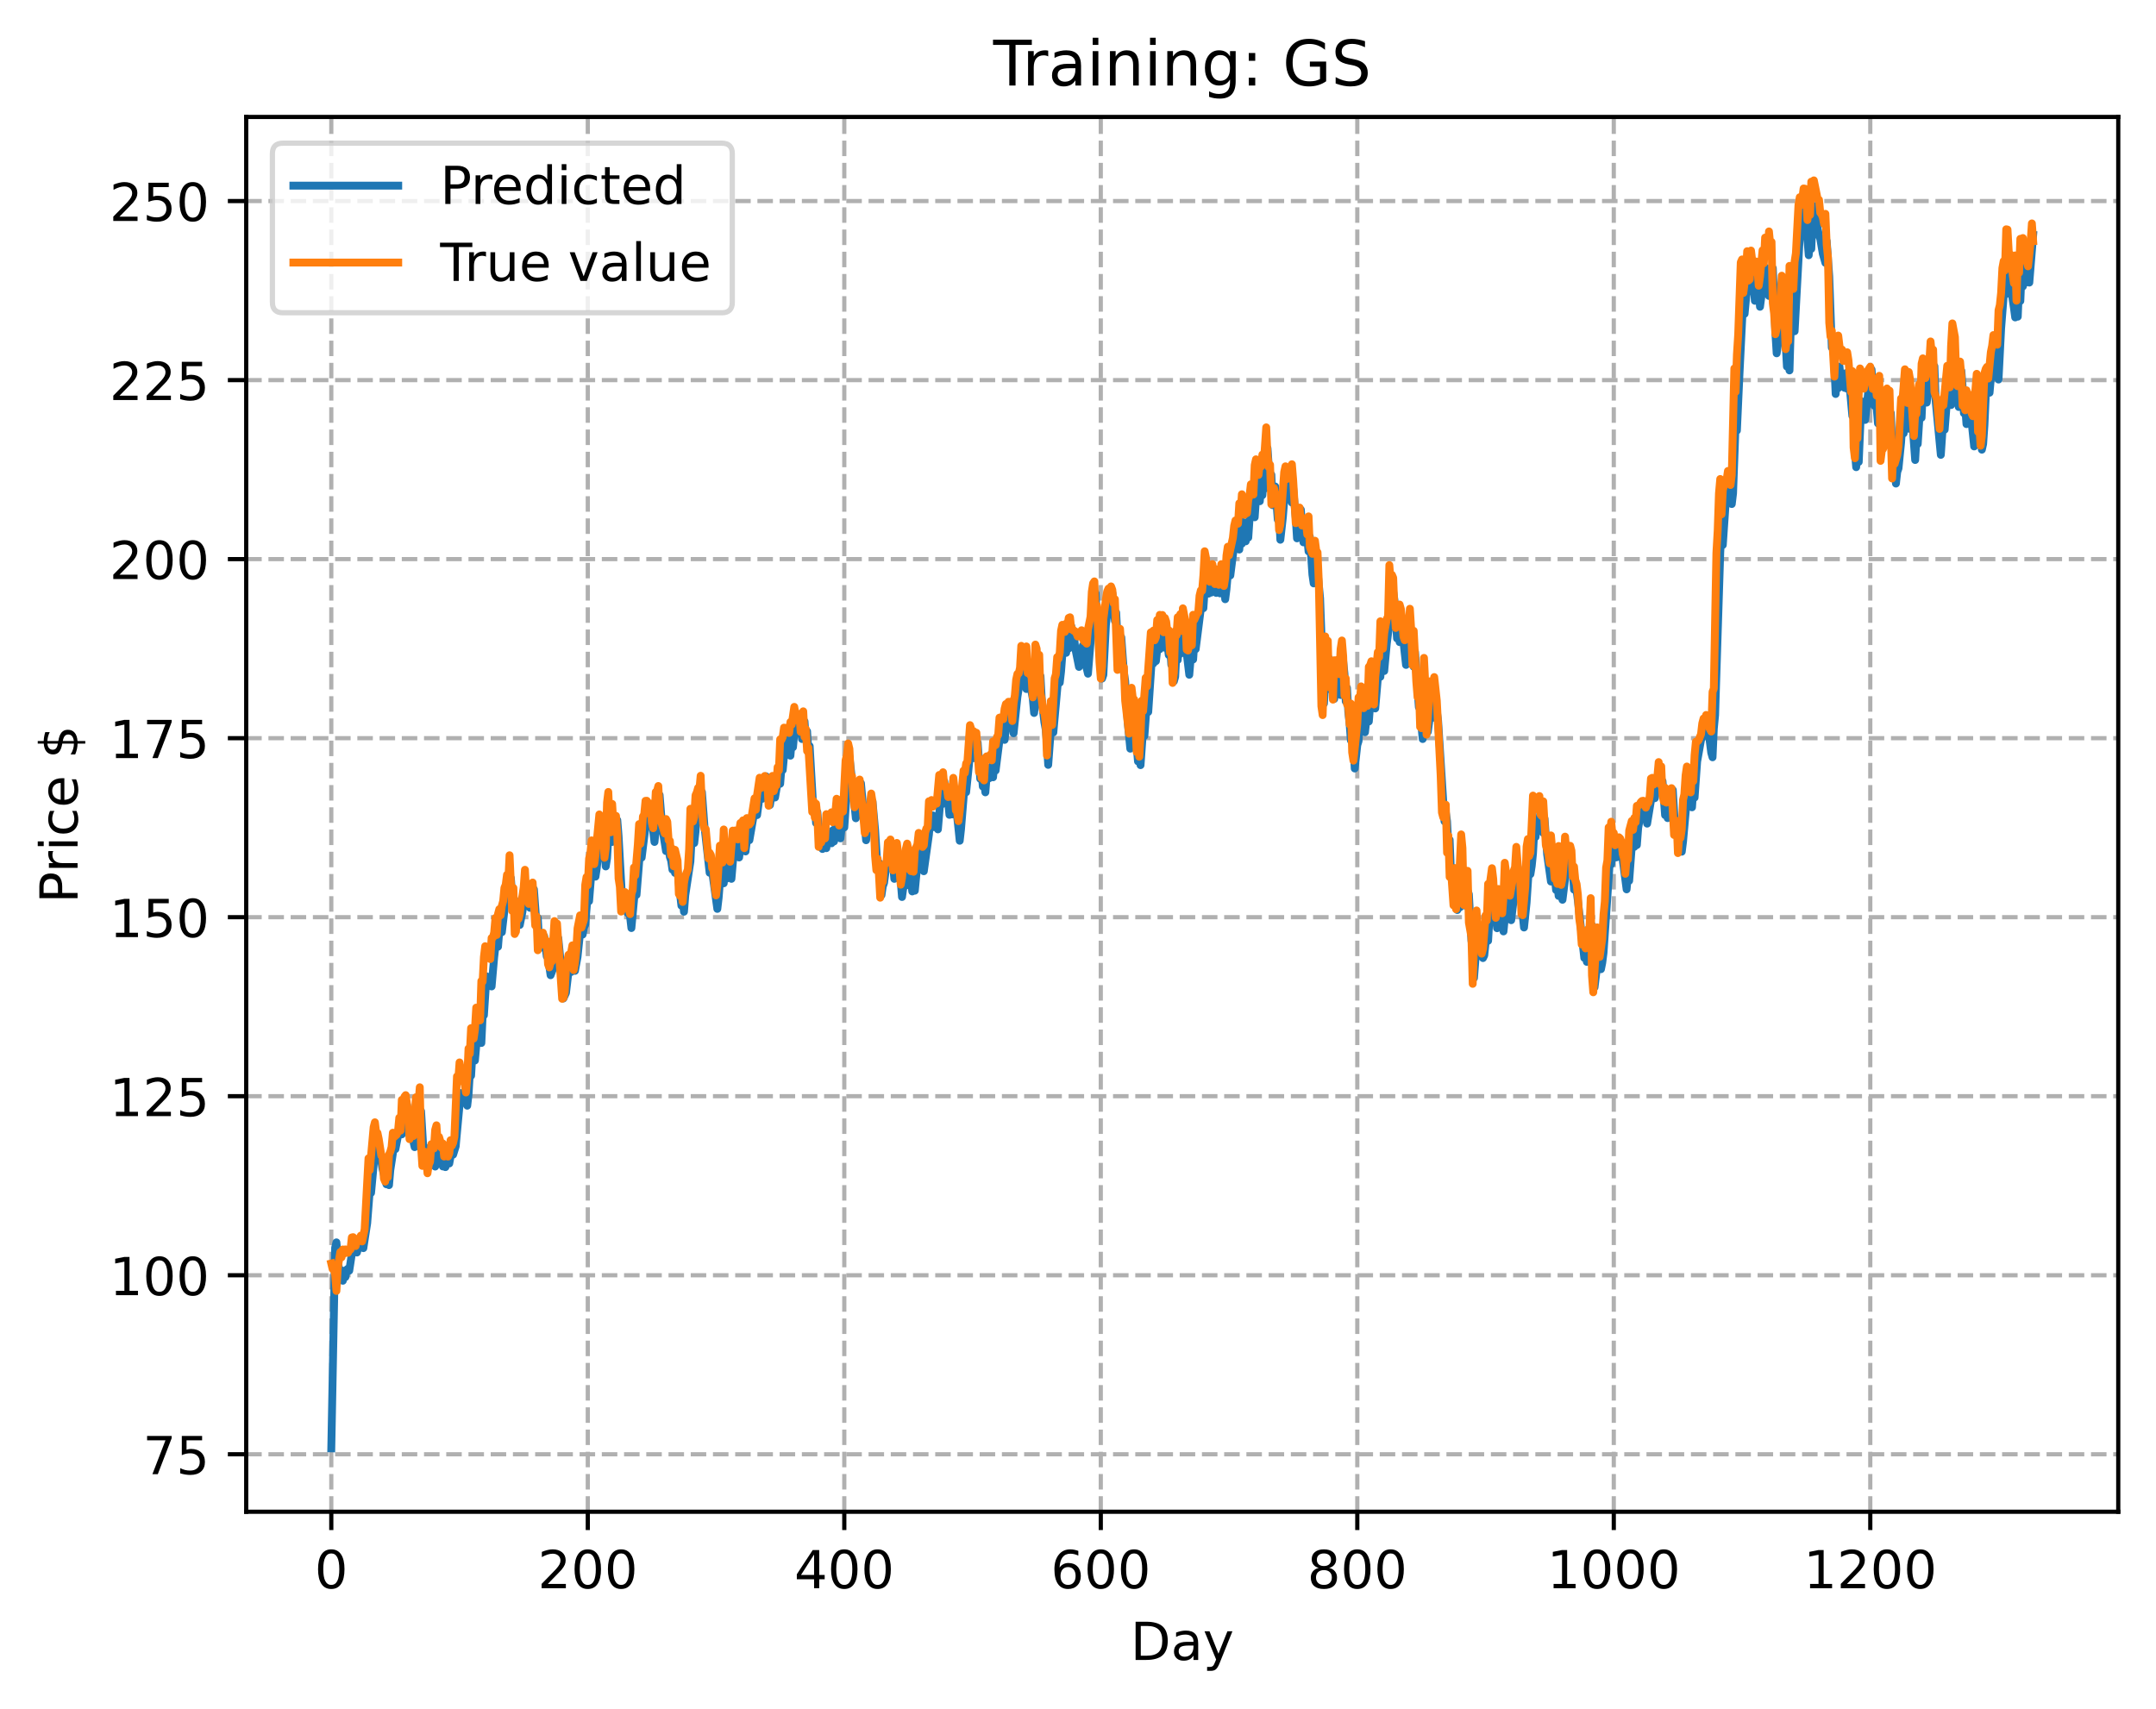 <?xml version="1.0" encoding="utf-8" standalone="no"?>
<!DOCTYPE svg PUBLIC "-//W3C//DTD SVG 1.1//EN"
  "http://www.w3.org/Graphics/SVG/1.1/DTD/svg11.dtd">
<!-- Created with matplotlib (https://matplotlib.org/) -->
<svg height="325.986pt" version="1.1" viewBox="0 0 411.286 325.986" width="411.286pt" xmlns="http://www.w3.org/2000/svg" xmlns:xlink="http://www.w3.org/1999/xlink">
 <defs>
  <style type="text/css">
*{stroke-linecap:butt;stroke-linejoin:round;}
  </style>
 </defs>
 <g id="figure_1">
  <g id="patch_1">
   <path d="M 0 325.986 
L 411.286 325.986 
L 411.286 0 
L 0 0 
z
" style="fill:#ffffff;"/>
  </g>
  <g id="axes_1">
   <g id="patch_2">
    <path d="M 46.966 288.43 
L 404.086 288.43 
L 404.086 22.318 
L 46.966 22.318 
z
" style="fill:#ffffff;"/>
   </g>
   <g id="matplotlib.axis_1">
    <g id="xtick_1">
     <g id="line2d_1">
      <path clip-path="url(#pe05bd6d73d)" d="M 63.198 288.43 
L 63.198 22.318 
" style="fill:none;stroke:#b0b0b0;stroke-dasharray:2.96,1.28;stroke-dashoffset:0;stroke-width:0.8;"/>
     </g>
     <g id="line2d_2">
      <defs>
       <path d="M 0 0 
L 0 3.5 
" id="mcc6b8da4ca" style="stroke:#000000;stroke-width:0.8;"/>
      </defs>
      <g>
       <use style="stroke:#000000;stroke-width:0.8;" x="63.198" xlink:href="#mcc6b8da4ca" y="288.43"/>
      </g>
     </g>
     <g id="text_1">
      <!-- 0 -->
      <defs>
       <path d="M 31.781 66.406 
Q 24.172 66.406 20.328 58.906 
Q 16.5 51.422 16.5 36.375 
Q 16.5 21.391 20.328 13.891 
Q 24.172 6.391 31.781 6.391 
Q 39.453 6.391 43.281 13.891 
Q 47.125 21.391 47.125 36.375 
Q 47.125 51.422 43.281 58.906 
Q 39.453 66.406 31.781 66.406 
z
M 31.781 74.219 
Q 44.047 74.219 50.516 64.516 
Q 56.984 54.828 56.984 36.375 
Q 56.984 17.969 50.516 8.266 
Q 44.047 -1.422 31.781 -1.422 
Q 19.531 -1.422 13.062 8.266 
Q 6.594 17.969 6.594 36.375 
Q 6.594 54.828 13.062 64.516 
Q 19.531 74.219 31.781 74.219 
z
" id="DejaVuSans-48"/>
      </defs>
      <g transform="translate(60.017 303.029)scale(0.1 -0.1)">
       <use xlink:href="#DejaVuSans-48"/>
      </g>
     </g>
    </g>
    <g id="xtick_2">
     <g id="line2d_3">
      <path clip-path="url(#pe05bd6d73d)" d="M 112.129 288.43 
L 112.129 22.318 
" style="fill:none;stroke:#b0b0b0;stroke-dasharray:2.96,1.28;stroke-dashoffset:0;stroke-width:0.8;"/>
     </g>
     <g id="line2d_4">
      <g>
       <use style="stroke:#000000;stroke-width:0.8;" x="112.129" xlink:href="#mcc6b8da4ca" y="288.43"/>
      </g>
     </g>
     <g id="text_2">
      <!-- 200 -->
      <defs>
       <path d="M 19.188 8.297 
L 53.609 8.297 
L 53.609 0 
L 7.328 0 
L 7.328 8.297 
Q 12.938 14.109 22.625 23.891 
Q 32.328 33.688 34.812 36.531 
Q 39.547 41.844 41.422 45.531 
Q 43.312 49.219 43.312 52.781 
Q 43.312 58.594 39.234 62.25 
Q 35.156 65.922 28.609 65.922 
Q 23.969 65.922 18.812 64.312 
Q 13.672 62.703 7.812 59.422 
L 7.812 69.391 
Q 13.766 71.781 18.938 73 
Q 24.125 74.219 28.422 74.219 
Q 39.75 74.219 46.484 68.547 
Q 53.219 62.891 53.219 53.422 
Q 53.219 48.922 51.531 44.891 
Q 49.859 40.875 45.406 35.406 
Q 44.188 33.984 37.641 27.219 
Q 31.109 20.453 19.188 8.297 
z
" id="DejaVuSans-50"/>
      </defs>
      <g transform="translate(102.585 303.029)scale(0.1 -0.1)">
       <use xlink:href="#DejaVuSans-50"/>
       <use x="63.623" xlink:href="#DejaVuSans-48"/>
       <use x="127.246" xlink:href="#DejaVuSans-48"/>
      </g>
     </g>
    </g>
    <g id="xtick_3">
     <g id="line2d_5">
      <path clip-path="url(#pe05bd6d73d)" d="M 161.06 288.43 
L 161.06 22.318 
" style="fill:none;stroke:#b0b0b0;stroke-dasharray:2.96,1.28;stroke-dashoffset:0;stroke-width:0.8;"/>
     </g>
     <g id="line2d_6">
      <g>
       <use style="stroke:#000000;stroke-width:0.8;" x="161.06" xlink:href="#mcc6b8da4ca" y="288.43"/>
      </g>
     </g>
     <g id="text_3">
      <!-- 400 -->
      <defs>
       <path d="M 37.797 64.312 
L 12.891 25.391 
L 37.797 25.391 
z
M 35.203 72.906 
L 47.609 72.906 
L 47.609 25.391 
L 58.016 25.391 
L 58.016 17.188 
L 47.609 17.188 
L 47.609 0 
L 37.797 0 
L 37.797 17.188 
L 4.891 17.188 
L 4.891 26.703 
z
" id="DejaVuSans-52"/>
      </defs>
      <g transform="translate(151.516 303.029)scale(0.1 -0.1)">
       <use xlink:href="#DejaVuSans-52"/>
       <use x="63.623" xlink:href="#DejaVuSans-48"/>
       <use x="127.246" xlink:href="#DejaVuSans-48"/>
      </g>
     </g>
    </g>
    <g id="xtick_4">
     <g id="line2d_7">
      <path clip-path="url(#pe05bd6d73d)" d="M 209.99 288.43 
L 209.99 22.318 
" style="fill:none;stroke:#b0b0b0;stroke-dasharray:2.96,1.28;stroke-dashoffset:0;stroke-width:0.8;"/>
     </g>
     <g id="line2d_8">
      <g>
       <use style="stroke:#000000;stroke-width:0.8;" x="209.99" xlink:href="#mcc6b8da4ca" y="288.43"/>
      </g>
     </g>
     <g id="text_4">
      <!-- 600 -->
      <defs>
       <path d="M 33.016 40.375 
Q 26.375 40.375 22.484 35.828 
Q 18.609 31.297 18.609 23.391 
Q 18.609 15.531 22.484 10.953 
Q 26.375 6.391 33.016 6.391 
Q 39.656 6.391 43.531 10.953 
Q 47.406 15.531 47.406 23.391 
Q 47.406 31.297 43.531 35.828 
Q 39.656 40.375 33.016 40.375 
z
M 52.594 71.297 
L 52.594 62.312 
Q 48.875 64.062 45.094 64.984 
Q 41.312 65.922 37.594 65.922 
Q 27.828 65.922 22.672 59.328 
Q 17.531 52.734 16.797 39.406 
Q 19.672 43.656 24.016 45.922 
Q 28.375 48.188 33.594 48.188 
Q 44.578 48.188 50.953 41.516 
Q 57.328 34.859 57.328 23.391 
Q 57.328 12.156 50.688 5.359 
Q 44.047 -1.422 33.016 -1.422 
Q 20.359 -1.422 13.672 8.266 
Q 6.984 17.969 6.984 36.375 
Q 6.984 53.656 15.188 63.938 
Q 23.391 74.219 37.203 74.219 
Q 40.922 74.219 44.703 73.484 
Q 48.484 72.75 52.594 71.297 
z
" id="DejaVuSans-54"/>
      </defs>
      <g transform="translate(200.446 303.029)scale(0.1 -0.1)">
       <use xlink:href="#DejaVuSans-54"/>
       <use x="63.623" xlink:href="#DejaVuSans-48"/>
       <use x="127.246" xlink:href="#DejaVuSans-48"/>
      </g>
     </g>
    </g>
    <g id="xtick_5">
     <g id="line2d_9">
      <path clip-path="url(#pe05bd6d73d)" d="M 258.921 288.43 
L 258.921 22.318 
" style="fill:none;stroke:#b0b0b0;stroke-dasharray:2.96,1.28;stroke-dashoffset:0;stroke-width:0.8;"/>
     </g>
     <g id="line2d_10">
      <g>
       <use style="stroke:#000000;stroke-width:0.8;" x="258.921" xlink:href="#mcc6b8da4ca" y="288.43"/>
      </g>
     </g>
     <g id="text_5">
      <!-- 800 -->
      <defs>
       <path d="M 31.781 34.625 
Q 24.75 34.625 20.719 30.859 
Q 16.703 27.094 16.703 20.516 
Q 16.703 13.922 20.719 10.156 
Q 24.75 6.391 31.781 6.391 
Q 38.812 6.391 42.859 10.172 
Q 46.922 13.969 46.922 20.516 
Q 46.922 27.094 42.891 30.859 
Q 38.875 34.625 31.781 34.625 
z
M 21.922 38.812 
Q 15.578 40.375 12.031 44.719 
Q 8.5 49.078 8.5 55.328 
Q 8.5 64.062 14.719 69.141 
Q 20.953 74.219 31.781 74.219 
Q 42.672 74.219 48.875 69.141 
Q 55.078 64.062 55.078 55.328 
Q 55.078 49.078 51.531 44.719 
Q 48 40.375 41.703 38.812 
Q 48.828 37.156 52.797 32.312 
Q 56.781 27.484 56.781 20.516 
Q 56.781 9.906 50.312 4.234 
Q 43.844 -1.422 31.781 -1.422 
Q 19.734 -1.422 13.25 4.234 
Q 6.781 9.906 6.781 20.516 
Q 6.781 27.484 10.781 32.312 
Q 14.797 37.156 21.922 38.812 
z
M 18.312 54.391 
Q 18.312 48.734 21.844 45.562 
Q 25.391 42.391 31.781 42.391 
Q 38.141 42.391 41.719 45.562 
Q 45.312 48.734 45.312 54.391 
Q 45.312 60.062 41.719 63.234 
Q 38.141 66.406 31.781 66.406 
Q 25.391 66.406 21.844 63.234 
Q 18.312 60.062 18.312 54.391 
z
" id="DejaVuSans-56"/>
      </defs>
      <g transform="translate(249.377 303.029)scale(0.1 -0.1)">
       <use xlink:href="#DejaVuSans-56"/>
       <use x="63.623" xlink:href="#DejaVuSans-48"/>
       <use x="127.246" xlink:href="#DejaVuSans-48"/>
      </g>
     </g>
    </g>
    <g id="xtick_6">
     <g id="line2d_11">
      <path clip-path="url(#pe05bd6d73d)" d="M 307.851 288.43 
L 307.851 22.318 
" style="fill:none;stroke:#b0b0b0;stroke-dasharray:2.96,1.28;stroke-dashoffset:0;stroke-width:0.8;"/>
     </g>
     <g id="line2d_12">
      <g>
       <use style="stroke:#000000;stroke-width:0.8;" x="307.851" xlink:href="#mcc6b8da4ca" y="288.43"/>
      </g>
     </g>
     <g id="text_6">
      <!-- 1000 -->
      <defs>
       <path d="M 12.406 8.297 
L 28.516 8.297 
L 28.516 63.922 
L 10.984 60.406 
L 10.984 69.391 
L 28.422 72.906 
L 38.281 72.906 
L 38.281 8.297 
L 54.391 8.297 
L 54.391 0 
L 12.406 0 
z
" id="DejaVuSans-49"/>
      </defs>
      <g transform="translate(295.126 303.029)scale(0.1 -0.1)">
       <use xlink:href="#DejaVuSans-49"/>
       <use x="63.623" xlink:href="#DejaVuSans-48"/>
       <use x="127.246" xlink:href="#DejaVuSans-48"/>
       <use x="190.869" xlink:href="#DejaVuSans-48"/>
      </g>
     </g>
    </g>
    <g id="xtick_7">
     <g id="line2d_13">
      <path clip-path="url(#pe05bd6d73d)" d="M 356.782 288.43 
L 356.782 22.318 
" style="fill:none;stroke:#b0b0b0;stroke-dasharray:2.96,1.28;stroke-dashoffset:0;stroke-width:0.8;"/>
     </g>
     <g id="line2d_14">
      <g>
       <use style="stroke:#000000;stroke-width:0.8;" x="356.782" xlink:href="#mcc6b8da4ca" y="288.43"/>
      </g>
     </g>
     <g id="text_7">
      <!-- 1200 -->
      <g transform="translate(344.057 303.029)scale(0.1 -0.1)">
       <use xlink:href="#DejaVuSans-49"/>
       <use x="63.623" xlink:href="#DejaVuSans-50"/>
       <use x="127.246" xlink:href="#DejaVuSans-48"/>
       <use x="190.869" xlink:href="#DejaVuSans-48"/>
      </g>
     </g>
    </g>
    <g id="text_8">
     <!-- Day -->
     <defs>
      <path d="M 19.672 64.797 
L 19.672 8.109 
L 31.594 8.109 
Q 46.688 8.109 53.688 14.938 
Q 60.688 21.781 60.688 36.531 
Q 60.688 51.172 53.688 57.984 
Q 46.688 64.797 31.594 64.797 
z
M 9.812 72.906 
L 30.078 72.906 
Q 51.266 72.906 61.172 64.094 
Q 71.094 55.281 71.094 36.531 
Q 71.094 17.672 61.125 8.828 
Q 51.172 0 30.078 0 
L 9.812 0 
z
" id="DejaVuSans-68"/>
      <path d="M 34.281 27.484 
Q 23.391 27.484 19.188 25 
Q 14.984 22.516 14.984 16.5 
Q 14.984 11.719 18.141 8.906 
Q 21.297 6.109 26.703 6.109 
Q 34.188 6.109 38.703 11.406 
Q 43.219 16.703 43.219 25.484 
L 43.219 27.484 
z
M 52.203 31.203 
L 52.203 0 
L 43.219 0 
L 43.219 8.297 
Q 40.141 3.328 35.547 0.953 
Q 30.953 -1.422 24.312 -1.422 
Q 15.922 -1.422 10.953 3.297 
Q 6 8.016 6 15.922 
Q 6 25.141 12.172 29.828 
Q 18.359 34.516 30.609 34.516 
L 43.219 34.516 
L 43.219 35.406 
Q 43.219 41.609 39.141 45 
Q 35.062 48.391 27.688 48.391 
Q 23 48.391 18.547 47.266 
Q 14.109 46.141 10.016 43.891 
L 10.016 52.203 
Q 14.938 54.109 19.578 55.047 
Q 24.219 56 28.609 56 
Q 40.484 56 46.344 49.844 
Q 52.203 43.703 52.203 31.203 
z
" id="DejaVuSans-97"/>
      <path d="M 32.172 -5.078 
Q 28.375 -14.844 24.75 -17.812 
Q 21.141 -20.797 15.094 -20.797 
L 7.906 -20.797 
L 7.906 -13.281 
L 13.188 -13.281 
Q 16.891 -13.281 18.938 -11.516 
Q 21 -9.766 23.484 -3.219 
L 25.094 0.875 
L 2.984 54.688 
L 12.5 54.688 
L 29.594 11.922 
L 46.688 54.688 
L 56.203 54.688 
z
" id="DejaVuSans-121"/>
     </defs>
     <g transform="translate(215.652 316.707)scale(0.1 -0.1)">
      <use xlink:href="#DejaVuSans-68"/>
      <use x="77.002" xlink:href="#DejaVuSans-97"/>
      <use x="138.281" xlink:href="#DejaVuSans-121"/>
     </g>
    </g>
   </g>
   <g id="matplotlib.axis_2">
    <g id="ytick_1">
     <g id="line2d_15">
      <path clip-path="url(#pe05bd6d73d)" d="M 46.966 277.468 
L 404.086 277.468 
" style="fill:none;stroke:#b0b0b0;stroke-dasharray:2.96,1.28;stroke-dashoffset:0;stroke-width:0.8;"/>
     </g>
     <g id="line2d_16">
      <defs>
       <path d="M 0 0 
L -3.5 0 
" id="mc4bcb945ae" style="stroke:#000000;stroke-width:0.8;"/>
      </defs>
      <g>
       <use style="stroke:#000000;stroke-width:0.8;" x="46.966" xlink:href="#mc4bcb945ae" y="277.468"/>
      </g>
     </g>
     <g id="text_9">
      <!-- 75 -->
      <defs>
       <path d="M 8.203 72.906 
L 55.078 72.906 
L 55.078 68.703 
L 28.609 0 
L 18.312 0 
L 43.219 64.594 
L 8.203 64.594 
z
" id="DejaVuSans-55"/>
       <path d="M 10.797 72.906 
L 49.516 72.906 
L 49.516 64.594 
L 19.828 64.594 
L 19.828 46.734 
Q 21.969 47.469 24.109 47.828 
Q 26.266 48.188 28.422 48.188 
Q 40.625 48.188 47.75 41.5 
Q 54.891 34.812 54.891 23.391 
Q 54.891 11.625 47.562 5.094 
Q 40.234 -1.422 26.906 -1.422 
Q 22.312 -1.422 17.547 -0.641 
Q 12.797 0.141 7.719 1.703 
L 7.719 11.625 
Q 12.109 9.234 16.797 8.062 
Q 21.484 6.891 26.703 6.891 
Q 35.156 6.891 40.078 11.328 
Q 45.016 15.766 45.016 23.391 
Q 45.016 31 40.078 35.438 
Q 35.156 39.891 26.703 39.891 
Q 22.75 39.891 18.812 39.016 
Q 14.891 38.141 10.797 36.281 
z
" id="DejaVuSans-53"/>
      </defs>
      <g transform="translate(27.241 281.267)scale(0.1 -0.1)">
       <use xlink:href="#DejaVuSans-55"/>
       <use x="63.623" xlink:href="#DejaVuSans-53"/>
      </g>
     </g>
    </g>
    <g id="ytick_2">
     <g id="line2d_17">
      <path clip-path="url(#pe05bd6d73d)" d="M 46.966 243.31 
L 404.086 243.31 
" style="fill:none;stroke:#b0b0b0;stroke-dasharray:2.96,1.28;stroke-dashoffset:0;stroke-width:0.8;"/>
     </g>
     <g id="line2d_18">
      <g>
       <use style="stroke:#000000;stroke-width:0.8;" x="46.966" xlink:href="#mc4bcb945ae" y="243.31"/>
      </g>
     </g>
     <g id="text_10">
      <!-- 100 -->
      <g transform="translate(20.878 247.109)scale(0.1 -0.1)">
       <use xlink:href="#DejaVuSans-49"/>
       <use x="63.623" xlink:href="#DejaVuSans-48"/>
       <use x="127.246" xlink:href="#DejaVuSans-48"/>
      </g>
     </g>
    </g>
    <g id="ytick_3">
     <g id="line2d_19">
      <path clip-path="url(#pe05bd6d73d)" d="M 46.966 209.152 
L 404.086 209.152 
" style="fill:none;stroke:#b0b0b0;stroke-dasharray:2.96,1.28;stroke-dashoffset:0;stroke-width:0.8;"/>
     </g>
     <g id="line2d_20">
      <g>
       <use style="stroke:#000000;stroke-width:0.8;" x="46.966" xlink:href="#mc4bcb945ae" y="209.152"/>
      </g>
     </g>
     <g id="text_11">
      <!-- 125 -->
      <g transform="translate(20.878 212.951)scale(0.1 -0.1)">
       <use xlink:href="#DejaVuSans-49"/>
       <use x="63.623" xlink:href="#DejaVuSans-50"/>
       <use x="127.246" xlink:href="#DejaVuSans-53"/>
      </g>
     </g>
    </g>
    <g id="ytick_4">
     <g id="line2d_21">
      <path clip-path="url(#pe05bd6d73d)" d="M 46.966 174.994 
L 404.086 174.994 
" style="fill:none;stroke:#b0b0b0;stroke-dasharray:2.96,1.28;stroke-dashoffset:0;stroke-width:0.8;"/>
     </g>
     <g id="line2d_22">
      <g>
       <use style="stroke:#000000;stroke-width:0.8;" x="46.966" xlink:href="#mc4bcb945ae" y="174.994"/>
      </g>
     </g>
     <g id="text_12">
      <!-- 150 -->
      <g transform="translate(20.878 178.794)scale(0.1 -0.1)">
       <use xlink:href="#DejaVuSans-49"/>
       <use x="63.623" xlink:href="#DejaVuSans-53"/>
       <use x="127.246" xlink:href="#DejaVuSans-48"/>
      </g>
     </g>
    </g>
    <g id="ytick_5">
     <g id="line2d_23">
      <path clip-path="url(#pe05bd6d73d)" d="M 46.966 140.836 
L 404.086 140.836 
" style="fill:none;stroke:#b0b0b0;stroke-dasharray:2.96,1.28;stroke-dashoffset:0;stroke-width:0.8;"/>
     </g>
     <g id="line2d_24">
      <g>
       <use style="stroke:#000000;stroke-width:0.8;" x="46.966" xlink:href="#mc4bcb945ae" y="140.836"/>
      </g>
     </g>
     <g id="text_13">
      <!-- 175 -->
      <g transform="translate(20.878 144.636)scale(0.1 -0.1)">
       <use xlink:href="#DejaVuSans-49"/>
       <use x="63.623" xlink:href="#DejaVuSans-55"/>
       <use x="127.246" xlink:href="#DejaVuSans-53"/>
      </g>
     </g>
    </g>
    <g id="ytick_6">
     <g id="line2d_25">
      <path clip-path="url(#pe05bd6d73d)" d="M 46.966 106.679 
L 404.086 106.679 
" style="fill:none;stroke:#b0b0b0;stroke-dasharray:2.96,1.28;stroke-dashoffset:0;stroke-width:0.8;"/>
     </g>
     <g id="line2d_26">
      <g>
       <use style="stroke:#000000;stroke-width:0.8;" x="46.966" xlink:href="#mc4bcb945ae" y="106.679"/>
      </g>
     </g>
     <g id="text_14">
      <!-- 200 -->
      <g transform="translate(20.878 110.478)scale(0.1 -0.1)">
       <use xlink:href="#DejaVuSans-50"/>
       <use x="63.623" xlink:href="#DejaVuSans-48"/>
       <use x="127.246" xlink:href="#DejaVuSans-48"/>
      </g>
     </g>
    </g>
    <g id="ytick_7">
     <g id="line2d_27">
      <path clip-path="url(#pe05bd6d73d)" d="M 46.966 72.521 
L 404.086 72.521 
" style="fill:none;stroke:#b0b0b0;stroke-dasharray:2.96,1.28;stroke-dashoffset:0;stroke-width:0.8;"/>
     </g>
     <g id="line2d_28">
      <g>
       <use style="stroke:#000000;stroke-width:0.8;" x="46.966" xlink:href="#mc4bcb945ae" y="72.521"/>
      </g>
     </g>
     <g id="text_15">
      <!-- 225 -->
      <g transform="translate(20.878 76.32)scale(0.1 -0.1)">
       <use xlink:href="#DejaVuSans-50"/>
       <use x="63.623" xlink:href="#DejaVuSans-50"/>
       <use x="127.246" xlink:href="#DejaVuSans-53"/>
      </g>
     </g>
    </g>
    <g id="ytick_8">
     <g id="line2d_29">
      <path clip-path="url(#pe05bd6d73d)" d="M 46.966 38.363 
L 404.086 38.363 
" style="fill:none;stroke:#b0b0b0;stroke-dasharray:2.96,1.28;stroke-dashoffset:0;stroke-width:0.8;"/>
     </g>
     <g id="line2d_30">
      <g>
       <use style="stroke:#000000;stroke-width:0.8;" x="46.966" xlink:href="#mc4bcb945ae" y="38.363"/>
      </g>
     </g>
     <g id="text_16">
      <!-- 250 -->
      <g transform="translate(20.878 42.162)scale(0.1 -0.1)">
       <use xlink:href="#DejaVuSans-50"/>
       <use x="63.623" xlink:href="#DejaVuSans-53"/>
       <use x="127.246" xlink:href="#DejaVuSans-48"/>
      </g>
     </g>
    </g>
    <g id="text_17">
     <!-- Price $ -->
     <defs>
      <path d="M 19.672 64.797 
L 19.672 37.406 
L 32.078 37.406 
Q 38.969 37.406 42.719 40.969 
Q 46.484 44.531 46.484 51.125 
Q 46.484 57.672 42.719 61.234 
Q 38.969 64.797 32.078 64.797 
z
M 9.812 72.906 
L 32.078 72.906 
Q 44.344 72.906 50.609 67.359 
Q 56.891 61.812 56.891 51.125 
Q 56.891 40.328 50.609 34.812 
Q 44.344 29.297 32.078 29.297 
L 19.672 29.297 
L 19.672 0 
L 9.812 0 
z
" id="DejaVuSans-80"/>
      <path d="M 41.109 46.297 
Q 39.594 47.172 37.812 47.578 
Q 36.031 48 33.891 48 
Q 26.266 48 22.188 43.047 
Q 18.109 38.094 18.109 28.812 
L 18.109 0 
L 9.078 0 
L 9.078 54.688 
L 18.109 54.688 
L 18.109 46.188 
Q 20.953 51.172 25.484 53.578 
Q 30.031 56 36.531 56 
Q 37.453 56 38.578 55.875 
Q 39.703 55.766 41.062 55.516 
z
" id="DejaVuSans-114"/>
      <path d="M 9.422 54.688 
L 18.406 54.688 
L 18.406 0 
L 9.422 0 
z
M 9.422 75.984 
L 18.406 75.984 
L 18.406 64.594 
L 9.422 64.594 
z
" id="DejaVuSans-105"/>
      <path d="M 48.781 52.594 
L 48.781 44.188 
Q 44.969 46.297 41.141 47.344 
Q 37.312 48.391 33.406 48.391 
Q 24.656 48.391 19.812 42.844 
Q 14.984 37.312 14.984 27.297 
Q 14.984 17.281 19.812 11.734 
Q 24.656 6.203 33.406 6.203 
Q 37.312 6.203 41.141 7.25 
Q 44.969 8.297 48.781 10.406 
L 48.781 2.094 
Q 45.016 0.344 40.984 -0.531 
Q 36.969 -1.422 32.422 -1.422 
Q 20.062 -1.422 12.781 6.344 
Q 5.516 14.109 5.516 27.297 
Q 5.516 40.672 12.859 48.328 
Q 20.219 56 33.016 56 
Q 37.156 56 41.109 55.141 
Q 45.062 54.297 48.781 52.594 
z
" id="DejaVuSans-99"/>
      <path d="M 56.203 29.594 
L 56.203 25.203 
L 14.891 25.203 
Q 15.484 15.922 20.484 11.062 
Q 25.484 6.203 34.422 6.203 
Q 39.594 6.203 44.453 7.469 
Q 49.312 8.734 54.109 11.281 
L 54.109 2.781 
Q 49.266 0.734 44.188 -0.344 
Q 39.109 -1.422 33.891 -1.422 
Q 20.797 -1.422 13.156 6.188 
Q 5.516 13.812 5.516 26.812 
Q 5.516 40.234 12.766 48.109 
Q 20.016 56 32.328 56 
Q 43.359 56 49.781 48.891 
Q 56.203 41.797 56.203 29.594 
z
M 47.219 32.234 
Q 47.125 39.594 43.094 43.984 
Q 39.062 48.391 32.422 48.391 
Q 24.906 48.391 20.391 44.141 
Q 15.875 39.891 15.188 32.172 
z
" id="DejaVuSans-101"/>
      <path id="DejaVuSans-32"/>
      <path d="M 33.797 -14.703 
L 28.906 -14.703 
L 28.859 0 
Q 23.734 0.094 18.609 1.188 
Q 13.484 2.297 8.297 4.5 
L 8.297 13.281 
Q 13.281 10.156 18.375 8.562 
Q 23.484 6.984 28.906 6.938 
L 28.906 29.203 
Q 18.109 30.953 13.203 35.156 
Q 8.297 39.359 8.297 46.688 
Q 8.297 54.641 13.625 59.219 
Q 18.953 63.812 28.906 64.5 
L 28.906 75.984 
L 33.797 75.984 
L 33.797 64.656 
Q 38.328 64.453 42.578 63.688 
Q 46.828 62.938 50.875 61.625 
L 50.875 53.078 
Q 46.828 55.125 42.547 56.25 
Q 38.281 57.375 33.797 57.562 
L 33.797 36.719 
Q 44.875 35.016 50.094 30.609 
Q 55.328 26.219 55.328 18.609 
Q 55.328 10.359 49.781 5.594 
Q 44.234 0.828 33.797 0.094 
z
M 28.906 37.594 
L 28.906 57.625 
Q 23.25 56.984 20.266 54.391 
Q 17.281 51.812 17.281 47.516 
Q 17.281 43.312 20.031 40.969 
Q 22.797 38.625 28.906 37.594 
z
M 33.797 28.219 
L 33.797 7.078 
Q 39.984 7.906 43.141 10.594 
Q 46.297 13.281 46.297 17.672 
Q 46.297 21.969 43.281 24.5 
Q 40.281 27.047 33.797 28.219 
z
" id="DejaVuSans-36"/>
     </defs>
     <g transform="translate(14.798 172.342)rotate(-90)scale(0.1 -0.1)">
      <use xlink:href="#DejaVuSans-80"/>
      <use x="58.553" xlink:href="#DejaVuSans-114"/>
      <use x="99.666" xlink:href="#DejaVuSans-105"/>
      <use x="127.449" xlink:href="#DejaVuSans-99"/>
      <use x="182.43" xlink:href="#DejaVuSans-101"/>
      <use x="243.953" xlink:href="#DejaVuSans-32"/>
      <use x="275.74" xlink:href="#DejaVuSans-36"/>
     </g>
    </g>
   </g>
   <g id="line2d_31">
    <path clip-path="url(#pe05bd6d73d)" d="M 63.198 276.334 
L 63.932 238.061 
L 64.177 237.037 
L 64.666 242.387 
L 64.911 243.126 
L 65.156 242.368 
L 65.4 244.362 
L 65.645 242.525 
L 65.89 243.661 
L 66.134 242.24 
L 66.379 242.054 
L 66.623 242.443 
L 67.113 239.255 
L 67.602 236.452 
L 68.091 238.976 
L 68.581 237.11 
L 68.825 238.004 
L 69.07 236.471 
L 69.315 238.138 
L 70.049 233.372 
L 70.538 227.12 
L 70.783 227.598 
L 71.761 217.151 
L 72.006 218.736 
L 72.495 220.069 
L 72.984 223.068 
L 73.474 225.017 
L 73.718 225.958 
L 73.963 224.57 
L 74.208 226.117 
L 74.452 223.276 
L 74.942 220.064 
L 75.186 218.164 
L 75.431 219.242 
L 75.92 216.725 
L 76.41 214.663 
L 76.654 216.432 
L 76.899 213.443 
L 77.144 214.381 
L 77.633 210.809 
L 78.367 216.744 
L 78.611 215.478 
L 78.856 217.8 
L 79.101 218.867 
L 79.59 213.038 
L 79.835 215.262 
L 80.079 214.037 
L 80.324 212.007 
L 80.813 220.08 
L 81.303 219.042 
L 81.792 222.403 
L 82.281 221.675 
L 82.526 220.088 
L 83.015 222.571 
L 83.505 218.377 
L 83.749 219.907 
L 83.994 218.79 
L 84.483 222.553 
L 84.728 221.119 
L 84.972 222.679 
L 85.217 220.714 
L 85.462 220.464 
L 85.706 221.989 
L 86.196 219.296 
L 86.44 220.303 
L 86.93 218.721 
L 87.664 210.781 
L 87.908 208.546 
L 88.153 209.404 
L 88.398 209.694 
L 88.642 209.799 
L 89.132 210.96 
L 89.376 208.873 
L 89.621 204.834 
L 89.866 205.244 
L 90.11 201.202 
L 90.599 202.34 
L 91.089 196.902 
L 91.578 198.032 
L 91.823 199 
L 92.067 193.84 
L 92.312 193.711 
L 92.801 186.267 
L 93.046 186.84 
L 93.291 187.067 
L 93.535 187.973 
L 93.78 188.209 
L 94.269 182.637 
L 94.759 178.337 
L 95.003 180.632 
L 95.248 177.578 
L 95.493 176.091 
L 95.737 177.865 
L 96.471 171.603 
L 96.96 168.667 
L 97.205 170.542 
L 97.45 167.524 
L 97.939 173.809 
L 98.184 171.734 
L 98.428 175.83 
L 98.673 175.687 
L 98.918 173.943 
L 99.162 176.475 
L 99.652 173.996 
L 100.386 168.648 
L 100.63 171.817 
L 100.875 170.991 
L 101.12 173.215 
L 101.364 172.514 
L 101.609 170.661 
L 101.854 169.687 
L 102.343 176.319 
L 102.587 175.119 
L 102.832 179.47 
L 103.077 178.567 
L 103.321 180.779 
L 103.811 178.64 
L 104.3 182.471 
L 104.545 181.119 
L 104.789 184.396 
L 105.034 186.067 
L 105.523 184.759 
L 106.013 179.383 
L 106.257 180.661 
L 106.502 179.002 
L 106.991 183.997 
L 107.481 190.497 
L 107.97 189.425 
L 108.459 185.283 
L 108.704 183.439 
L 108.948 185.448 
L 109.438 182.145 
L 109.682 185.236 
L 110.172 182.574 
L 110.661 177.863 
L 110.906 176.033 
L 111.15 178.309 
L 111.395 176.953 
L 111.64 176.433 
L 112.129 170.567 
L 112.374 171.94 
L 112.863 165.872 
L 113.108 162.959 
L 113.597 167.259 
L 113.842 165.623 
L 114.575 158.246 
L 114.82 160.457 
L 115.065 158.844 
L 115.554 165.312 
L 115.799 163.783 
L 116.288 155.818 
L 116.777 160.64 
L 117.022 157.527 
L 117.267 159.932 
L 117.511 157.449 
L 117.756 156.479 
L 118.001 159.503 
L 118.49 168.271 
L 118.735 172.672 
L 118.979 171.025 
L 119.224 173.376 
L 119.469 171.268 
L 119.713 174.203 
L 119.958 172.84 
L 120.447 177.067 
L 121.181 169.212 
L 121.426 170.737 
L 122.16 161.525 
L 122.404 163.63 
L 123.628 153.762 
L 123.872 155.81 
L 124.117 154.432 
L 124.851 160.642 
L 125.096 158.385 
L 125.585 153.191 
L 125.83 151.685 
L 126.319 157.805 
L 127.053 162.388 
L 127.297 159.761 
L 127.542 160.904 
L 127.787 163.493 
L 128.031 164.212 
L 128.276 165.923 
L 128.521 163.84 
L 128.765 166.546 
L 129.01 163.902 
L 129.744 170.699 
L 129.989 172.798 
L 130.233 171.508 
L 130.478 173.954 
L 130.723 170.822 
L 131.701 164.378 
L 131.946 159.634 
L 132.191 159.743 
L 132.435 160.855 
L 132.68 158.638 
L 132.924 155.153 
L 133.414 152.287 
L 133.658 153.425 
L 133.903 151.13 
L 134.392 157.74 
L 135.371 166.522 
L 135.616 164.559 
L 136.839 173.414 
L 137.084 171.338 
L 137.573 165.292 
L 138.062 168.531 
L 138.307 164.679 
L 138.551 167.671 
L 139.041 164.053 
L 139.285 165.384 
L 139.53 167.679 
L 140.019 162.035 
L 140.264 163.524 
L 140.509 161.146 
L 140.998 163.603 
L 141.487 159.421 
L 141.732 161.863 
L 141.977 159.192 
L 142.221 162.45 
L 142.711 158.476 
L 142.955 160.306 
L 143.934 154.658 
L 144.178 152.874 
L 144.423 155.518 
L 145.157 150 
L 145.402 152.41 
L 146.136 148.111 
L 146.38 150.702 
L 146.625 149.648 
L 146.87 153.603 
L 147.604 148.999 
L 147.848 152.164 
L 148.582 147.868 
L 148.827 149.54 
L 149.072 146.41 
L 149.316 146.928 
L 149.806 141.671 
L 150.05 142.986 
L 150.295 141.09 
L 150.784 144.183 
L 151.029 141.248 
L 151.273 142.57 
L 151.763 137.167 
L 152.007 138.766 
L 152.252 137.389 
L 152.497 139.681 
L 152.741 137.684 
L 152.986 140.999 
L 153.475 137.639 
L 153.72 141.16 
L 153.965 139.533 
L 154.209 143.52 
L 154.454 142.346 
L 155.188 155.004 
L 155.433 153.753 
L 155.677 157.03 
L 155.922 154.942 
L 156.411 161.561 
L 156.656 159.858 
L 156.9 161.984 
L 157.39 159.295 
L 157.634 161.826 
L 157.879 159.413 
L 158.124 160.878 
L 158.368 159.058 
L 158.613 160.898 
L 158.858 158.431 
L 159.102 160.549 
L 159.347 158.039 
L 159.592 156.786 
L 159.836 154.939 
L 160.326 159.955 
L 160.815 155.546 
L 161.06 157.872 
L 161.549 150.808 
L 162.038 144.35 
L 162.527 148.78 
L 163.261 156.12 
L 163.751 151.756 
L 164.24 149.45 
L 165.219 160.314 
L 165.463 158.837 
L 165.708 158.068 
L 166.442 152.902 
L 166.931 158.299 
L 167.421 165.877 
L 167.665 164.582 
L 168.154 170.784 
L 168.399 169.126 
L 168.644 168.443 
L 169.133 164.829 
L 169.378 163.975 
L 169.622 162.067 
L 169.867 163.845 
L 170.112 161.907 
L 170.601 167.68 
L 171.335 162.918 
L 171.58 165.133 
L 172.069 171.144 
L 172.558 167.658 
L 172.803 168.961 
L 173.048 165.671 
L 173.292 164.114 
L 174.026 170.082 
L 174.271 168.017 
L 174.515 169.939 
L 175.005 164.876 
L 175.249 163.634 
L 175.494 161.224 
L 175.739 163.323 
L 175.983 164.392 
L 176.228 166.228 
L 177.207 159.21 
L 177.451 156.222 
L 177.696 157.704 
L 177.941 155.566 
L 178.185 157.818 
L 178.43 156.208 
L 178.919 158.239 
L 179.409 152.45 
L 179.653 153.478 
L 180.142 149.105 
L 180.387 151.733 
L 180.632 150.809 
L 181.121 155.469 
L 181.366 153.663 
L 181.61 155.391 
L 182.1 151.325 
L 182.834 158.047 
L 183.078 160.411 
L 183.323 158.226 
L 184.057 149.201 
L 184.302 151.157 
L 185.28 141.573 
L 185.77 144.657 
L 186.014 142.707 
L 186.259 143.977 
L 186.503 141.693 
L 186.993 148.592 
L 187.237 146.992 
L 187.482 150.062 
L 187.727 149.235 
L 187.971 151.174 
L 188.216 148.093 
L 188.461 146.66 
L 188.705 148.49 
L 189.195 146.192 
L 189.439 148.305 
L 189.684 145.464 
L 189.929 147.016 
L 191.152 137.374 
L 191.641 141.166 
L 192.13 136.865 
L 192.375 138.283 
L 192.62 136.288 
L 192.864 138.296 
L 193.109 136.497 
L 193.354 139.9 
L 194.088 132.933 
L 194.577 129.863 
L 194.822 128.439 
L 195.066 125.739 
L 195.556 130.05 
L 195.8 131.46 
L 196.045 128.195 
L 196.29 131.063 
L 196.534 129.034 
L 196.779 131.973 
L 197.024 133.335 
L 197.268 136.032 
L 197.513 133.924 
L 197.758 129.201 
L 198.002 129.66 
L 198.247 132.195 
L 198.491 129.006 
L 198.736 133.593 
L 199.225 137.76 
L 199.47 139.09 
L 199.715 141.777 
L 199.959 145.935 
L 200.449 139.309 
L 200.693 136.357 
L 200.938 139.756 
L 201.672 131.588 
L 201.917 128.797 
L 202.161 130.254 
L 202.406 128.135 
L 202.895 121.768 
L 203.385 124.559 
L 203.629 121.993 
L 203.874 123.731 
L 204.363 119.469 
L 204.608 122.498 
L 204.852 121.015 
L 205.097 123.598 
L 205.831 127.245 
L 206.076 124.896 
L 206.32 126.007 
L 206.565 123.156 
L 206.81 125.423 
L 207.544 128.54 
L 208.033 122.542 
L 208.278 120.335 
L 208.767 114.236 
L 209.012 113.219 
L 209.256 118.283 
L 209.501 116.481 
L 210.235 129.466 
L 210.479 128.771 
L 210.969 119.217 
L 211.703 112.97 
L 211.947 114.758 
L 212.192 113.142 
L 212.681 118.459 
L 212.926 116.892 
L 213.415 126.595 
L 213.66 124.732 
L 213.905 121.609 
L 214.394 128.267 
L 214.639 129.927 
L 215.128 137.812 
L 215.617 142.845 
L 215.862 140.932 
L 216.106 137.047 
L 216.596 139.501 
L 217.085 145.276 
L 217.33 142.482 
L 217.574 145.986 
L 218.064 139.03 
L 218.308 140.417 
L 218.798 133.85 
L 219.042 135.835 
L 219.776 124.886 
L 220.021 126.583 
L 220.266 123.673 
L 220.51 126.137 
L 221 121.775 
L 221.244 123.857 
L 221.489 121.047 
L 221.734 122.817 
L 221.978 120.744 
L 222.223 123.582 
L 222.467 121.067 
L 222.957 124.973 
L 223.201 122.999 
L 223.446 126.837 
L 223.691 124.826 
L 223.935 129.989 
L 224.18 129.104 
L 224.425 124.313 
L 224.669 125.915 
L 224.914 122.376 
L 225.159 124.748 
L 225.403 122.088 
L 225.648 124.535 
L 225.893 120.607 
L 226.871 128.743 
L 227.361 122.827 
L 227.605 125.826 
L 227.85 122.3 
L 228.094 123.853 
L 229.318 114.17 
L 229.562 116.045 
L 230.052 108.973 
L 230.296 110.402 
L 230.541 113.265 
L 230.786 110.652 
L 231.03 113.069 
L 231.52 108.416 
L 232.009 113.127 
L 232.498 109.914 
L 232.743 113.215 
L 233.232 108.963 
L 233.722 114.33 
L 233.966 112.409 
L 234.455 106.816 
L 234.7 109.793 
L 235.679 102.055 
L 235.923 100.505 
L 236.413 104.852 
L 236.657 101.538 
L 236.902 103.742 
L 237.147 99.595 
L 237.636 103.287 
L 237.881 100.096 
L 238.125 102.574 
L 238.37 98.925 
L 238.859 94.54 
L 239.349 98.696 
L 239.838 91.544 
L 240.327 95.631 
L 240.572 92.787 
L 240.816 94.49 
L 241.061 90.966 
L 241.306 93.211 
L 241.795 85.531 
L 242.284 92.712 
L 242.529 90.582 
L 242.774 96.386 
L 243.263 92.819 
L 243.752 99.145 
L 243.997 98.264 
L 244.242 102.981 
L 244.731 98.588 
L 245.22 92.488 
L 245.465 90.859 
L 245.709 94.176 
L 245.954 92.226 
L 246.443 95.883 
L 246.688 93.098 
L 247.177 98.757 
L 247.422 102.716 
L 247.911 97.928 
L 248.156 97.241 
L 248.645 103.476 
L 249.135 100.226 
L 249.624 105.211 
L 249.869 102.391 
L 250.358 109.633 
L 250.603 111.31 
L 251.092 106.438 
L 251.826 114.175 
L 252.56 134.239 
L 253.049 125.921 
L 253.294 128.044 
L 253.538 125.644 
L 253.783 131.531 
L 254.272 128.09 
L 254.517 133.356 
L 254.762 129.632 
L 255.006 130.148 
L 255.251 128.185 
L 255.74 132.602 
L 256.23 126.152 
L 256.474 128.563 
L 256.719 133.825 
L 256.964 131.256 
L 257.208 135.825 
L 257.453 138.008 
L 257.697 141.278 
L 257.942 138.068 
L 258.431 146.624 
L 258.921 142.156 
L 259.165 141.394 
L 259.41 137.768 
L 259.655 139.026 
L 259.899 135.801 
L 260.389 139.712 
L 260.878 135.283 
L 261.123 137.655 
L 261.612 131.399 
L 261.857 129.343 
L 262.101 130.976 
L 262.346 135.167 
L 263.08 126.625 
L 263.325 129.135 
L 263.569 124.459 
L 264.058 128.025 
L 264.548 122.791 
L 265.037 118.958 
L 265.282 113.111 
L 265.526 115.129 
L 265.771 112.854 
L 266.016 114.556 
L 266.505 121.818 
L 266.75 120.119 
L 266.994 122.513 
L 267.239 119.054 
L 267.728 122.446 
L 268.218 126.864 
L 268.707 122.564 
L 268.952 124.581 
L 269.196 120.993 
L 269.685 127.213 
L 269.93 124.379 
L 270.664 134.927 
L 270.909 132.918 
L 271.153 138.443 
L 271.398 141.002 
L 271.887 131.899 
L 272.132 133.757 
L 272.377 139.63 
L 272.866 135.981 
L 273.111 133.314 
L 273.6 136.937 
L 273.845 133.803 
L 274.334 137.506 
L 275.557 156.708 
L 275.802 154.974 
L 276.046 156.707 
L 276.291 161.363 
L 276.536 160.222 
L 276.78 166.365 
L 277.025 165.442 
L 277.514 172.611 
L 277.759 169.266 
L 278.004 173.631 
L 278.248 171.202 
L 278.493 173.118 
L 278.982 166.089 
L 279.227 167.552 
L 279.472 172.777 
L 279.716 172.252 
L 279.961 169.95 
L 280.206 170.609 
L 280.695 179.46 
L 280.94 180.994 
L 281.184 186.596 
L 281.918 177.046 
L 282.407 181.981 
L 282.652 179.191 
L 282.897 182.794 
L 283.141 182.285 
L 283.631 177.657 
L 283.875 179.504 
L 284.12 175.269 
L 284.365 175.978 
L 284.854 170.23 
L 285.099 171.764 
L 285.588 177.1 
L 285.833 175.369 
L 286.077 172.645 
L 286.811 177.71 
L 287.056 175.191 
L 287.301 171.024 
L 287.545 171.732 
L 287.79 173.197 
L 288.034 173.988 
L 288.279 175.569 
L 289.502 165.321 
L 290.726 176.963 
L 291.215 172.229 
L 291.704 164.812 
L 291.949 166.791 
L 292.194 165.235 
L 292.438 162.861 
L 292.683 158.447 
L 292.928 159.695 
L 293.172 156.66 
L 293.417 158.527 
L 293.906 154.486 
L 294.151 157.399 
L 294.395 158.912 
L 294.64 156.196 
L 295.129 162.956 
L 295.863 168.196 
L 296.108 164.681 
L 296.597 167.457 
L 296.842 169.815 
L 297.087 168.64 
L 297.331 170.939 
L 297.576 166.757 
L 297.821 170.312 
L 298.065 171.673 
L 298.555 167.759 
L 298.799 164.466 
L 299.044 166.191 
L 299.289 164.46 
L 299.533 165.66 
L 299.778 164.308 
L 300.022 166.344 
L 300.267 169.742 
L 300.512 168.045 
L 301.001 171.825 
L 302.224 182.769 
L 302.469 181.645 
L 302.714 183.524 
L 302.958 180.477 
L 303.203 179.051 
L 303.448 180.63 
L 303.692 176.541 
L 303.937 184.58 
L 304.182 188.362 
L 304.671 184.332 
L 304.916 181.366 
L 305.16 182.013 
L 305.405 184.919 
L 305.649 183.692 
L 305.894 181.784 
L 307.117 163.976 
L 307.362 164.893 
L 307.607 161.376 
L 307.851 163.706 
L 308.096 161.305 
L 308.341 163.585 
L 308.585 162.129 
L 308.83 161.406 
L 309.075 160.301 
L 310.298 169.686 
L 310.543 166.896 
L 310.787 168.052 
L 311.277 161.506 
L 311.521 159.522 
L 311.766 161.576 
L 312.01 159.197 
L 312.255 161.232 
L 312.5 157.982 
L 312.989 155.199 
L 313.234 154.103 
L 313.723 152.936 
L 314.212 157.144 
L 315.436 149.766 
L 315.68 152.291 
L 315.925 150.794 
L 316.414 149.076 
L 316.659 147.271 
L 316.904 150.993 
L 317.148 149.048 
L 317.637 155.523 
L 317.882 153.488 
L 318.127 156.089 
L 318.616 152.986 
L 318.861 152.164 
L 319.105 150.725 
L 319.595 158.827 
L 320.084 157.38 
L 320.329 161.781 
L 320.573 160.501 
L 320.818 162.501 
L 321.063 160.565 
L 321.797 152.357 
L 322.041 149.931 
L 322.286 152.207 
L 322.531 151.002 
L 322.775 154.03 
L 323.02 150.274 
L 323.265 152.174 
L 323.754 145.304 
L 324.243 142.563 
L 324.488 141.177 
L 324.732 140.602 
L 325.222 137.814 
L 325.466 140.02 
L 325.711 137.95 
L 326.445 143.628 
L 326.69 144.487 
L 326.934 138.997 
L 327.179 136.43 
L 328.158 105.443 
L 328.402 100.877 
L 328.647 103.981 
L 329.136 96.789 
L 329.625 92.144 
L 329.87 90.831 
L 330.359 96.168 
L 330.604 94.127 
L 331.093 80.799 
L 331.338 82.155 
L 331.827 71.343 
L 332.561 56.521 
L 332.806 59.874 
L 333.54 51.993 
L 333.785 55.564 
L 334.029 54.67 
L 334.274 51.102 
L 334.763 57.388 
L 335.008 55.907 
L 335.252 53.447 
L 335.497 55.082 
L 335.742 58.531 
L 335.986 56.698 
L 336.476 51.636 
L 336.72 55.035 
L 336.965 51.136 
L 337.454 56.463 
L 337.699 51.599 
L 337.944 54.473 
L 338.188 51.174 
L 338.678 63.459 
L 338.922 67.412 
L 339.656 62.377 
L 340.146 56.615 
L 340.88 69.945 
L 341.124 68.061 
L 341.369 70.676 
L 341.613 62.232 
L 342.103 61.755 
L 342.347 63.199 
L 343.326 45.154 
L 343.571 41.857 
L 343.815 44.588 
L 344.305 39.567 
L 345.039 48.694 
L 345.283 44.913 
L 345.528 47.485 
L 345.773 41.61 
L 346.017 43.195 
L 346.262 39.355 
L 346.751 43.711 
L 346.996 44.939 
L 347.24 45.557 
L 347.73 48.448 
L 348.219 50.151 
L 348.464 45.983 
L 348.953 52.724 
L 349.442 66.316 
L 349.687 64.222 
L 350.176 75.17 
L 350.421 71.94 
L 350.666 74.064 
L 350.91 69.94 
L 351.155 72.396 
L 351.4 73.54 
L 351.644 71.63 
L 351.889 74.008 
L 352.134 71.189 
L 352.378 74.172 
L 352.623 71.302 
L 353.357 79.348 
L 353.601 75.814 
L 353.846 86.214 
L 354.091 89.134 
L 354.335 85.436 
L 354.58 88.134 
L 355.069 76.53 
L 355.559 78.69 
L 355.803 80.122 
L 356.782 71.269 
L 357.027 70.511 
L 357.516 77.392 
L 357.761 76.103 
L 358.005 77.868 
L 358.25 80.79 
L 358.739 75.156 
L 358.984 85.325 
L 359.718 84.153 
L 360.207 78.961 
L 360.452 80.811 
L 360.696 78.807 
L 361.186 91.277 
L 361.43 89.368 
L 361.675 92.259 
L 361.92 90.055 
L 362.164 89.361 
L 362.654 84.45 
L 362.898 80.604 
L 363.143 82.686 
L 363.632 75.831 
L 364.122 81.801 
L 364.366 77.594 
L 364.856 81.191 
L 365.345 87.768 
L 365.589 83.523 
L 365.834 84.712 
L 366.323 77.047 
L 366.568 79.706 
L 366.813 74.194 
L 367.057 72.074 
L 367.547 76.815 
L 367.791 75.075 
L 368.525 68.144 
L 368.77 72.194 
L 369.015 69.881 
L 369.259 76.542 
L 370.238 86.786 
L 370.727 79.603 
L 370.972 81.977 
L 371.706 72.702 
L 372.195 77.282 
L 372.684 68.045 
L 372.929 68.57 
L 373.174 70.503 
L 373.663 77.656 
L 374.152 70.752 
L 374.397 73.851 
L 374.642 78.836 
L 374.886 77.567 
L 375.131 80.916 
L 375.376 77.336 
L 375.62 80.47 
L 375.865 78.164 
L 376.599 85.178 
L 377.333 75.741 
L 377.577 82.51 
L 377.822 81.205 
L 378.067 85.796 
L 378.311 84.698 
L 378.556 81.133 
L 378.801 75.759 
L 379.29 71.34 
L 379.535 74.93 
L 380.024 69.436 
L 380.513 65.083 
L 381.003 70.87 
L 381.247 72.413 
L 381.737 62.715 
L 382.471 53.267 
L 382.715 56.1 
L 382.96 50.596 
L 383.204 51.67 
L 383.694 55.447 
L 384.183 58.74 
L 384.428 60.565 
L 384.672 55.253 
L 384.917 60.418 
L 385.162 54.535 
L 385.406 57.432 
L 385.651 51.578 
L 385.896 54.638 
L 386.14 50.237 
L 386.385 53.953 
L 386.63 51.244 
L 386.874 50.746 
L 387.119 53.914 
L 387.853 44.82 
L 387.853 44.82 
" style="fill:none;stroke:#1f77b4;stroke-linecap:square;stroke-width:1.5;"/>
   </g>
   <g id="line2d_32">
    <path clip-path="url(#pe05bd6d73d)" d="M 63.198 241.069 
L 63.443 242.108 
L 63.688 242.08 
L 63.932 243.187 
L 64.177 246.302 
L 64.422 241.971 
L 64.911 238.883 
L 65.156 239.894 
L 65.4 238.391 
L 65.645 239.184 
L 65.89 238.378 
L 66.134 238.856 
L 66.379 239.034 
L 66.623 238.542 
L 66.868 238.391 
L 67.113 236.096 
L 67.357 236.041 
L 67.847 237.736 
L 68.091 236.533 
L 68.336 236.315 
L 68.581 236.438 
L 68.825 235.754 
L 69.07 236.861 
L 69.559 234.552 
L 70.293 220.998 
L 70.538 223.253 
L 71.272 215.068 
L 71.517 214.126 
L 71.761 216.12 
L 72.006 216.148 
L 72.251 217.323 
L 72.74 220.465 
L 72.984 220.629 
L 73.229 224.865 
L 73.474 225.439 
L 73.718 222.501 
L 73.963 224.619 
L 74.208 220.274 
L 74.452 219.741 
L 74.697 218.839 
L 74.942 216.12 
L 75.186 216.927 
L 75.676 216.489 
L 75.92 215.874 
L 76.165 213.265 
L 76.41 215.711 
L 76.654 209.835 
L 76.899 211.584 
L 77.144 209.262 
L 77.388 208.947 
L 77.878 212.199 
L 78.122 217.35 
L 78.367 216.298 
L 78.611 216.366 
L 78.856 216.749 
L 79.345 209.357 
L 79.59 211.543 
L 79.835 210.409 
L 80.079 207.444 
L 80.324 218.744 
L 80.569 222.446 
L 81.058 219.755 
L 81.303 220.807 
L 81.547 223.854 
L 81.792 222.214 
L 82.037 221.668 
L 82.281 218.307 
L 82.526 218.593 
L 82.771 219.126 
L 83.015 215.56 
L 83.26 214.699 
L 83.505 218.156 
L 83.749 216.899 
L 83.994 217.719 
L 84.239 219.003 
L 84.483 218.17 
L 84.728 220.657 
L 84.972 219.905 
L 85.217 219.809 
L 85.462 220.67 
L 85.706 220.069 
L 85.951 217.541 
L 86.196 218.593 
L 86.44 218.033 
L 86.685 216.858 
L 87.174 205.368 
L 87.419 206.078 
L 87.664 202.703 
L 88.153 205.682 
L 88.642 206.87 
L 88.887 208.442 
L 89.132 205.654 
L 89.376 200.053 
L 89.621 201.036 
L 89.866 196.159 
L 90.11 196.5 
L 90.355 198.153 
L 90.599 196.418 
L 90.844 192.251 
L 91.089 192.579 
L 91.578 194.683 
L 91.823 187.168 
L 92.067 187.277 
L 92.312 182.577 
L 92.557 180.528 
L 92.801 181.061 
L 93.291 182.564 
L 93.535 182.987 
L 93.78 178.957 
L 94.025 178.888 
L 94.269 177.918 
L 94.514 175.131 
L 94.759 178.383 
L 95.003 174.379 
L 95.248 173.464 
L 95.493 174.639 
L 95.737 172.808 
L 95.982 171.934 
L 96.227 169.379 
L 96.471 168.819 
L 96.716 166.892 
L 96.96 168.176 
L 97.205 163.176 
L 97.694 173.792 
L 97.939 169.406 
L 98.184 178.205 
L 98.428 177.727 
L 98.673 172.74 
L 98.918 175.322 
L 99.162 174.27 
L 99.407 172.016 
L 99.652 170.95 
L 99.896 169.351 
L 100.141 165.949 
L 100.386 170.923 
L 100.63 170.485 
L 100.875 172.467 
L 101.12 172.385 
L 101.364 169.502 
L 101.609 168.381 
L 102.098 176.579 
L 102.343 174.817 
L 102.587 181.307 
L 102.832 179.64 
L 103.077 180.309 
L 103.321 179.722 
L 103.566 177.946 
L 103.811 178.888 
L 104.055 180.405 
L 104.3 179.53 
L 104.545 183.998 
L 104.789 184.572 
L 105.034 183.616 
L 105.279 183.438 
L 105.768 175.732 
L 106.013 176.265 
L 106.257 176.197 
L 107.236 190.57 
L 107.481 190.406 
L 107.725 189.313 
L 107.97 184.641 
L 108.459 182.154 
L 108.704 183.042 
L 109.193 180.364 
L 109.438 185.091 
L 109.682 183.643 
L 109.927 181.32 
L 110.172 177.112 
L 110.661 174.639 
L 110.906 176.989 
L 111.395 175.5 
L 111.64 168.819 
L 111.884 167.329 
L 112.129 168.887 
L 112.374 163.818 
L 112.618 162.834 
L 112.863 160.334 
L 113.352 164.87 
L 113.597 163.08 
L 114.331 155.388 
L 114.575 158.489 
L 114.82 156.467 
L 115.065 159.036 
L 115.309 163.654 
L 115.554 161.768 
L 115.799 153.12 
L 116.043 151.097 
L 116.288 156.809 
L 116.533 158.79 
L 116.777 153.379 
L 117.022 157.342 
L 117.267 155.716 
L 117.511 155.661 
L 117.756 159.2 
L 118.001 167.603 
L 118.245 169.187 
L 118.49 173.929 
L 118.735 170.813 
L 118.979 172.726 
L 119.224 170.199 
L 119.469 173.286 
L 119.713 172.603 
L 120.203 174.407 
L 120.447 170.567 
L 120.692 169.789 
L 120.936 165.512 
L 121.181 167.029 
L 121.67 161.181 
L 121.915 157.232 
L 122.16 161.003 
L 122.404 159.282 
L 122.649 155.784 
L 122.894 155.374 
L 123.138 152.792 
L 123.383 152.778 
L 123.628 154.445 
L 123.872 153.256 
L 124.117 154.144 
L 124.362 157 
L 124.606 158.011 
L 124.851 155.825 
L 125.096 151.097 
L 125.34 150.92 
L 125.585 149.963 
L 125.83 154.8 
L 126.074 156.617 
L 126.808 159.022 
L 127.053 156.262 
L 127.297 156.768 
L 127.542 160.306 
L 127.787 160.429 
L 128.031 163.203 
L 128.276 161.932 
L 128.521 165.28 
L 128.765 162.137 
L 129.255 164.2 
L 129.499 170.581 
L 129.744 170.936 
L 129.989 170.035 
L 130.233 172.084 
L 130.478 168.491 
L 130.723 167.152 
L 131.212 165.895 
L 131.457 162.028 
L 131.701 154.308 
L 131.946 154.418 
L 132.191 156.754 
L 132.435 155.866 
L 132.68 151.726 
L 132.924 151.193 
L 133.169 150.319 
L 133.414 150.701 
L 133.658 148.01 
L 133.903 154.158 
L 134.148 157.273 
L 134.392 158.175 
L 134.637 158.202 
L 135.126 163.777 
L 135.371 162.697 
L 135.616 163.148 
L 135.86 165.635 
L 136.105 166.045 
L 136.35 169.187 
L 136.594 170.827 
L 136.839 168.928 
L 137.328 161.331 
L 137.573 162.069 
L 137.818 164.569 
L 138.062 158.257 
L 138.307 163.627 
L 138.551 163.121 
L 138.796 161.645 
L 139.041 162.356 
L 139.285 164.419 
L 139.775 158.476 
L 140.019 159.35 
L 140.264 158.448 
L 140.509 158.53 
L 140.753 160.156 
L 141.243 157.014 
L 141.487 158.667 
L 141.732 156.522 
L 141.977 161.823 
L 142.221 157 
L 142.466 156.085 
L 142.711 157.383 
L 142.955 157.314 
L 143.2 156.959 
L 143.934 152.313 
L 144.178 154.5 
L 144.423 151.671 
L 144.912 148.378 
L 145.157 150.346 
L 145.402 150.1 
L 145.891 148.051 
L 146.136 150.332 
L 146.38 149.444 
L 146.625 153.734 
L 146.87 151.48 
L 147.114 150.852 
L 147.359 148.037 
L 147.604 150.947 
L 147.848 149.95 
L 148.093 149.868 
L 148.338 146.37 
L 148.582 146.999 
L 148.827 141.055 
L 149.072 141.151 
L 149.316 140.618 
L 149.561 138.828 
L 149.806 139.252 
L 150.05 138.855 
L 150.295 138.992 
L 150.539 139.839 
L 150.784 137.749 
L 151.029 138.254 
L 151.518 134.866 
L 151.763 136.341 
L 152.007 136.136 
L 152.252 137.557 
L 152.497 136.205 
L 152.741 139.634 
L 152.986 138.65 
L 153.231 135.713 
L 153.475 140.604 
L 153.72 139.088 
L 153.965 143.296 
L 154.209 142.64 
L 154.943 154.923 
L 155.188 152.792 
L 155.433 156.003 
L 155.677 153.352 
L 155.922 155.702 
L 156.166 161.577 
L 156.411 158.926 
L 156.656 160.757 
L 156.9 158.94 
L 157.145 158.694 
L 157.39 159.965 
L 157.634 155.333 
L 157.879 156.549 
L 158.124 155.784 
L 158.368 156.248 
L 158.613 154.978 
L 158.858 156.877 
L 159.102 155.183 
L 159.347 155.183 
L 159.592 152.395 
L 159.836 156.576 
L 160.081 157.505 
L 160.326 153.98 
L 160.57 152.518 
L 160.815 154.855 
L 161.304 145.072 
L 161.549 144.116 
L 161.794 141.848 
L 162.038 142.872 
L 162.283 147.818 
L 162.527 148.051 
L 162.772 152.177 
L 163.017 154.021 
L 163.506 150.278 
L 163.751 150.155 
L 163.995 148.734 
L 164.24 151.835 
L 164.485 153.516 
L 164.974 158.967 
L 165.219 158.202 
L 165.463 158.189 
L 166.197 151.398 
L 166.442 153.01 
L 166.687 156.904 
L 166.931 163.299 
L 167.176 166.031 
L 167.421 163.845 
L 167.665 166.824 
L 167.91 171.278 
L 168.154 168.518 
L 168.399 168.272 
L 168.644 165.13 
L 168.888 164.829 
L 169.133 164.337 
L 169.378 160.703 
L 169.622 160.716 
L 169.867 160.17 
L 170.356 166.059 
L 170.846 161.577 
L 171.09 160.826 
L 171.335 162.861 
L 171.824 168.791 
L 172.069 167.452 
L 172.314 164.884 
L 172.558 165.157 
L 172.803 161.946 
L 173.048 160.949 
L 173.292 162.083 
L 173.537 165.922 
L 173.782 166.209 
L 174.026 164.515 
L 174.271 166.318 
L 174.515 162.219 
L 175.005 161.113 
L 175.249 158.913 
L 175.983 161.591 
L 176.228 161.29 
L 176.473 158.872 
L 176.717 158.066 
L 176.962 157.806 
L 177.207 152.874 
L 177.451 153.133 
L 177.696 152.641 
L 177.941 153.912 
L 178.185 153.188 
L 178.675 153.338 
L 179.164 147.859 
L 179.409 148.037 
L 179.653 147.887 
L 179.898 147.34 
L 180.142 150.086 
L 180.387 149.881 
L 180.632 150.387 
L 180.876 152.068 
L 181.121 151.166 
L 181.366 152.027 
L 181.61 151.917 
L 181.855 148.406 
L 182.1 150.701 
L 182.344 154.623 
L 182.589 154.95 
L 182.834 156.658 
L 183.078 154.773 
L 183.812 147.026 
L 184.057 147.477 
L 184.302 145.66 
L 184.546 145.318 
L 185.036 138.35 
L 185.28 139.115 
L 185.525 140.29 
L 185.77 139.538 
L 186.014 140.099 
L 186.259 139.798 
L 186.748 147.326 
L 186.993 145.359 
L 187.237 148.46 
L 187.482 148.023 
L 187.727 148.898 
L 187.971 144.58 
L 188.216 144.307 
L 188.461 144.484 
L 188.705 144.43 
L 188.95 143.938 
L 189.195 145.072 
L 189.439 141.451 
L 189.684 142.257 
L 189.929 142.162 
L 190.173 140.631 
L 190.418 140.194 
L 190.663 136.915 
L 190.907 136.874 
L 191.397 137.216 
L 191.641 135.221 
L 191.886 134.319 
L 192.13 134.551 
L 192.375 133.896 
L 192.62 134.346 
L 192.864 133.855 
L 193.109 137.557 
L 193.354 134.182 
L 193.598 132.639 
L 193.843 129.674 
L 194.088 128.567 
L 194.332 128.485 
L 194.577 127.419 
L 194.822 123.225 
L 195.066 125.534 
L 195.311 126.777 
L 195.556 127.05 
L 195.8 123.334 
L 196.045 128.417 
L 196.29 127.009 
L 196.534 128.772 
L 196.779 129.127 
L 197.024 133.048 
L 197.268 130.07 
L 197.513 122.979 
L 197.758 123.785 
L 198.002 128.813 
L 198.247 124.933 
L 198.491 132.27 
L 198.736 133.486 
L 198.981 135.685 
L 199.225 135.781 
L 199.47 137.776 
L 199.715 144.143 
L 199.959 138.227 
L 200.204 136.956 
L 200.449 133.759 
L 200.693 138.336 
L 201.183 129.428 
L 201.427 128.663 
L 201.672 125.37 
L 201.917 125.698 
L 202.161 124.482 
L 202.406 120.355 
L 202.651 119.208 
L 203.14 120.56 
L 203.385 118.975 
L 203.629 119.372 
L 203.874 117.882 
L 204.118 117.773 
L 204.363 120.096 
L 204.608 120.014 
L 204.852 120.369 
L 205.097 120.437 
L 205.342 120.834 
L 205.586 121.448 
L 205.831 120.683 
L 206.076 120.902 
L 206.32 120.246 
L 206.565 121.899 
L 206.81 122.364 
L 207.054 122.514 
L 207.299 122.801 
L 207.544 120.082 
L 208.033 117.677 
L 208.278 112.895 
L 208.522 111.297 
L 208.767 110.928 
L 209.012 117.609 
L 209.256 115.505 
L 209.746 126.435 
L 209.99 129.482 
L 210.235 127.132 
L 210.479 118.142 
L 210.969 114.275 
L 211.213 112.827 
L 211.458 112.294 
L 211.703 112.895 
L 211.947 111.884 
L 212.192 112.54 
L 212.437 115.109 
L 212.681 114.316 
L 213.171 127.815 
L 213.66 119.973 
L 214.149 127.078 
L 214.394 127.269 
L 214.639 133.691 
L 215.373 139.976 
L 215.617 137.899 
L 215.862 131.218 
L 216.106 133.335 
L 216.351 133.431 
L 216.84 143.501 
L 217.085 139.484 
L 217.33 144.375 
L 217.574 140.167 
L 217.819 133.677 
L 218.064 135.672 
L 218.553 129.318 
L 218.798 130.972 
L 219.532 120.642 
L 219.776 121.708 
L 220.021 120.314 
L 220.266 122.159 
L 220.51 121.558 
L 220.755 118.279 
L 221 119.918 
L 221.244 117.308 
L 221.489 117.992 
L 221.734 117.336 
L 221.978 120.629 
L 222.223 117.896 
L 222.467 118.606 
L 222.712 120.793 
L 222.957 120.232 
L 223.201 124.564 
L 223.446 123.17 
L 223.691 130.302 
L 223.935 128.294 
L 224.18 120.41 
L 224.425 121.243 
L 224.669 117.746 
L 224.914 119.563 
L 225.159 117.172 
L 225.403 120.383 
L 225.648 116.065 
L 226.137 118.593 
L 226.382 123.962 
L 226.627 124.113 
L 226.871 122.992 
L 227.116 118.948 
L 227.361 123.115 
L 227.605 117.295 
L 227.85 118.224 
L 228.339 117.076 
L 228.584 116.844 
L 228.828 113.66 
L 229.073 112.636 
L 229.318 112.718 
L 229.562 109.794 
L 229.807 105.176 
L 230.052 106.392 
L 230.296 110.299 
L 230.541 109.275 
L 230.786 110.996 
L 231.275 107.621 
L 231.764 111.433 
L 232.254 108.646 
L 232.498 111.57 
L 232.743 110.053 
L 232.988 107.635 
L 233.232 110.381 
L 233.477 111.802 
L 233.722 110.245 
L 233.966 105.995 
L 234.211 104.315 
L 234.455 105.954 
L 235.189 102.621 
L 235.434 100.312 
L 235.679 99.3 
L 235.923 99.738 
L 236.168 99.915 
L 236.413 96.021 
L 236.657 97.961 
L 236.902 94.3 
L 237.147 95.092 
L 237.391 98.221 
L 237.636 96.008 
L 237.881 97.893 
L 238.125 95.352 
L 238.37 94.559 
L 238.615 92.401 
L 239.104 94.354 
L 239.349 88.739 
L 239.593 87.632 
L 239.838 88.834 
L 240.082 90.611 
L 240.327 88.151 
L 240.572 89.012 
L 240.816 86.73 
L 241.061 88.657 
L 241.55 81.538 
L 241.795 86.963 
L 242.04 89.162 
L 242.284 88.684 
L 242.529 96.226 
L 243.018 93.097 
L 243.263 94.108 
L 243.508 95.693 
L 243.752 95.461 
L 243.997 101.131 
L 244.242 100.107 
L 244.976 90.064 
L 245.22 88.971 
L 245.465 91.403 
L 245.709 89.654 
L 245.954 89.75 
L 246.199 90.966 
L 246.443 88.575 
L 246.688 91.581 
L 247.177 99.82 
L 247.422 98.153 
L 247.911 96.841 
L 248.156 99.751 
L 248.401 100.271 
L 248.89 98.891 
L 249.135 99.724 
L 249.379 101.978 
L 249.624 98.522 
L 249.869 104.356 
L 250.358 105.667 
L 250.603 103.919 
L 250.847 103.167 
L 251.092 105.066 
L 251.337 105.381 
L 251.581 111.119 
L 252.07 134.743 
L 252.315 136.437 
L 252.804 121.421 
L 253.049 123.416 
L 253.294 122.255 
L 253.538 131.108 
L 253.783 127.843 
L 254.028 127.091 
L 254.272 133.486 
L 254.517 125.971 
L 254.762 126.244 
L 255.006 125.93 
L 255.251 126.804 
L 255.496 128.622 
L 255.74 123.826 
L 255.985 122.2 
L 256.23 125.192 
L 256.474 132.721 
L 256.719 129.428 
L 256.964 134.387 
L 257.208 134.811 
L 257.453 138.227 
L 257.697 134.237 
L 257.942 143.542 
L 258.187 145.127 
L 258.921 138.09 
L 259.165 133.048 
L 259.41 133.568 
L 259.655 130.958 
L 259.899 132.543 
L 260.144 135.112 
L 260.633 132.68 
L 260.878 134.674 
L 261.123 127.228 
L 261.367 126.927 
L 261.612 126.162 
L 261.857 126.476 
L 262.101 134.415 
L 262.346 129.141 
L 262.835 124.427 
L 263.08 125.383 
L 263.325 118.538 
L 263.569 120.492 
L 263.814 123.757 
L 264.058 120.779 
L 264.548 118.087 
L 264.792 117.582 
L 265.037 107.813 
L 265.282 111.105 
L 265.526 109.671 
L 265.771 110.245 
L 266.016 116.557 
L 266.26 119.809 
L 266.505 117.39 
L 266.75 119.563 
L 266.994 115.341 
L 267.239 116.202 
L 267.484 118.333 
L 267.728 121.448 
L 267.973 122.159 
L 268.218 121.503 
L 268.462 119.7 
L 268.707 120.314 
L 268.952 116.147 
L 269.196 119.986 
L 269.441 126.9 
L 269.685 120.355 
L 270.175 130.015 
L 270.419 133.035 
L 270.664 131.122 
L 270.909 138.705 
L 271.153 138.924 
L 271.643 125.52 
L 271.887 130.439 
L 272.132 140.167 
L 272.866 129.974 
L 273.111 130.63 
L 273.355 131.791 
L 273.6 129.182 
L 274.089 133.691 
L 274.823 147.887 
L 275.068 155.019 
L 275.313 155.948 
L 275.557 153.502 
L 275.802 153.53 
L 276.046 162.711 
L 276.291 159.432 
L 276.536 167.329 
L 276.78 165.676 
L 277.27 172.74 
L 277.514 165.621 
L 277.759 173.464 
L 278.004 168.914 
L 278.248 169.912 
L 278.738 159.2 
L 278.982 161.809 
L 279.227 172.672 
L 279.472 171.333 
L 279.716 166.127 
L 279.961 166.154 
L 280.206 176.019 
L 280.695 178.779 
L 280.94 187.715 
L 281.184 180.282 
L 281.673 173.71 
L 281.918 178.096 
L 282.163 179.216 
L 282.407 176.648 
L 282.652 181.949 
L 282.897 181.061 
L 283.386 174.653 
L 283.631 175.636 
L 283.875 168.641 
L 284.12 169.256 
L 284.609 165.649 
L 284.854 167.685 
L 285.099 172.808 
L 285.343 175.117 
L 285.588 173.601 
L 285.833 169.611 
L 286.077 170.226 
L 286.567 174.257 
L 286.811 171.018 
L 287.056 164.61 
L 287.301 166.4 
L 287.545 169.256 
L 287.79 169.42 
L 288.034 170.895 
L 288.524 168.122 
L 288.768 166.113 
L 289.013 165.457 
L 289.258 161.577 
L 289.747 167.685 
L 289.992 167.903 
L 290.236 174.434 
L 290.481 174.612 
L 290.97 169.106 
L 291.215 161.536 
L 291.46 160.088 
L 291.704 163.353 
L 291.949 162.67 
L 292.438 151.794 
L 292.683 154.062 
L 292.928 152.109 
L 293.172 154.377 
L 293.661 151.876 
L 293.906 155.47 
L 294.151 155.716 
L 294.395 152.887 
L 294.885 161.236 
L 295.374 162.902 
L 295.619 164.733 
L 295.863 159.391 
L 296.597 167.698 
L 296.842 167.644 
L 297.087 168.641 
L 297.331 161.413 
L 297.576 168.573 
L 297.821 168.832 
L 298.065 167.548 
L 298.31 164.624 
L 298.555 159.623 
L 298.799 162.397 
L 299.044 161.973 
L 299.289 162.042 
L 299.533 161.372 
L 299.778 162.315 
L 300.022 167.247 
L 300.267 165.348 
L 300.512 167.93 
L 300.756 168.655 
L 301.001 170.663 
L 301.246 175.145 
L 301.49 176.866 
L 301.735 180.2 
L 301.98 180.241 
L 302.224 179.599 
L 302.469 180.951 
L 302.714 178.069 
L 302.958 177.249 
L 303.203 177.536 
L 303.448 171.36 
L 303.692 186.116 
L 303.937 189.327 
L 304.671 176.934 
L 304.916 177.385 
L 305.16 182.577 
L 305.649 179.093 
L 305.894 174.475 
L 306.139 172.002 
L 306.383 165.539 
L 306.628 164.173 
L 306.873 157.861 
L 307.117 159.09 
L 307.362 156.781 
L 307.607 159.405 
L 307.851 158.913 
L 308.096 161.263 
L 308.341 160.771 
L 308.585 160.634 
L 308.83 159.746 
L 309.075 159.979 
L 309.319 160.607 
L 309.564 162.957 
L 309.809 163.818 
L 310.053 166.714 
L 310.298 163.599 
L 310.543 163.995 
L 310.787 158.476 
L 311.277 156.631 
L 311.521 158.339 
L 311.766 156.057 
L 312.01 156.891 
L 312.255 153.748 
L 312.744 153.584 
L 312.989 153.051 
L 313.234 152.819 
L 313.478 152.778 
L 313.723 153.024 
L 313.968 154.09 
L 314.212 153.27 
L 314.457 153.174 
L 314.702 151.945 
L 314.946 148.529 
L 315.191 148.406 
L 315.436 149.704 
L 315.68 148.788 
L 315.925 148.583 
L 316.17 148.119 
L 316.414 145.4 
L 316.659 149.622 
L 316.904 146.22 
L 317.148 151.767 
L 317.393 152.915 
L 317.637 150.291 
L 317.882 153.133 
L 318.371 152.491 
L 318.616 151.726 
L 318.861 150.373 
L 319.35 159.309 
L 319.595 157.383 
L 319.839 156.617 
L 320.084 162.766 
L 320.329 159.596 
L 320.573 159.869 
L 320.818 158.23 
L 321.063 152.587 
L 321.307 151.562 
L 321.552 147.9 
L 321.797 146.247 
L 322.041 148.98 
L 322.286 148.624 
L 322.531 151.193 
L 322.775 146.958 
L 323.02 149.034 
L 323.265 144.075 
L 323.509 141.506 
L 323.754 141.506 
L 323.998 141.287 
L 324.488 140.085 
L 324.732 138.008 
L 324.977 137.079 
L 325.222 137.913 
L 325.466 136.41 
L 325.711 136.656 
L 325.956 138.678 
L 326.445 139.579 
L 326.69 131.983 
L 326.934 131.382 
L 327.424 105.49 
L 327.668 101.295 
L 327.913 94.136 
L 328.158 91.389 
L 328.402 98.125 
L 328.647 93.521 
L 329.136 91.54 
L 329.381 91.499 
L 329.625 89.859 
L 330.115 92.537 
L 330.359 90.624 
L 330.849 70.294 
L 331.093 74.761 
L 331.338 67.67 
L 331.583 63.804 
L 332.072 50.045 
L 332.317 49.498 
L 332.561 55.893 
L 333.051 52.122 
L 333.295 47.927 
L 333.54 53.529 
L 333.785 53.297 
L 334.029 47.804 
L 334.519 51.862 
L 335.008 49.894 
L 335.252 51.138 
L 335.497 54.513 
L 335.742 52.777 
L 336.231 47.749 
L 336.476 50.222 
L 336.72 45.331 
L 336.965 48.077 
L 337.21 48.515 
L 337.454 44.156 
L 337.699 46.779 
L 337.944 46.151 
L 338.188 57.846 
L 338.433 59.828 
L 338.678 63.763 
L 339.412 60.661 
L 339.901 52.6 
L 340.39 60.36 
L 340.635 66.618 
L 340.88 64.774 
L 341.124 65.129 
L 341.369 50.728 
L 341.613 52.053 
L 341.858 52.545 
L 342.103 55.127 
L 342.347 49.908 
L 342.592 48.31 
L 343.081 39.101 
L 343.326 37.625 
L 343.571 39.128 
L 343.815 37.844 
L 344.06 35.958 
L 344.305 35.999 
L 344.549 36.737 
L 344.794 41.984 
L 345.039 39.278 
L 345.283 41.013 
L 345.528 34.66 
L 345.773 36.914 
L 346.017 34.414 
L 346.751 38.035 
L 346.996 38.117 
L 347.24 40.576 
L 347.485 40.877 
L 347.73 41.478 
L 347.974 42.762 
L 348.219 40.795 
L 348.464 46.643 
L 348.708 49.102 
L 348.953 61.59 
L 349.198 64.227 
L 349.442 63.093 
L 349.932 71.865 
L 350.176 66.605 
L 350.421 67.807 
L 350.666 64.022 
L 350.91 66.072 
L 351.155 67.11 
L 351.4 66.7 
L 351.644 68.886 
L 351.889 67.547 
L 352.134 68.586 
L 352.378 67.206 
L 352.623 68.777 
L 353.112 74.816 
L 353.357 70.799 
L 353.601 85.378 
L 353.846 87.427 
L 354.091 82.003 
L 354.335 83.642 
L 354.58 74.953 
L 354.825 70.294 
L 355.314 71.414 
L 355.559 74.16 
L 355.803 72.726 
L 356.048 72.357 
L 356.293 70.731 
L 356.782 69.966 
L 357.271 74.215 
L 357.516 72.685 
L 357.761 72.849 
L 358.005 75.499 
L 358.25 72.357 
L 358.495 71.701 
L 358.739 87.933 
L 358.984 85.965 
L 359.228 85.651 
L 359.473 84.79 
L 359.962 74.119 
L 360.207 75.977 
L 360.452 74.529 
L 360.941 91.294 
L 361.186 86.17 
L 361.43 88.493 
L 361.92 86.826 
L 362.164 85.118 
L 362.654 76.018 
L 362.898 76.743 
L 363.388 70.458 
L 363.632 74.939 
L 363.877 76.879 
L 364.122 70.977 
L 364.366 72.384 
L 365.1 83.192 
L 365.345 78.751 
L 365.589 78.97 
L 365.834 74.953 
L 366.079 73.327 
L 366.323 76.756 
L 366.568 69.405 
L 366.813 68.367 
L 367.302 72.138 
L 367.547 71.373 
L 367.791 69.856 
L 368.036 69.255 
L 368.281 65.143 
L 368.525 67.602 
L 368.77 66.7 
L 369.015 74.83 
L 369.504 76.21 
L 369.993 81.839 
L 370.238 77.193 
L 370.483 76.278 
L 370.727 77.33 
L 371.461 69.788 
L 371.706 70.785 
L 371.95 73.901 
L 372.195 65.976 
L 372.44 61.699 
L 372.929 64.309 
L 373.174 71.838 
L 373.418 73.682 
L 373.663 69.296 
L 373.908 68.982 
L 374.152 71.687 
L 374.397 77.412 
L 374.642 76.415 
L 374.886 78.273 
L 375.131 74.461 
L 375.376 75.609 
L 375.62 75.267 
L 375.865 75.977 
L 376.11 78.874 
L 376.354 79.407 
L 376.599 76.046 
L 376.844 74.242 
L 377.088 71.318 
L 377.333 82.385 
L 377.577 80.951 
L 377.822 85.036 
L 378.067 83.164 
L 378.556 71.223 
L 378.801 70.389 
L 379.045 69.993 
L 379.29 72.22 
L 379.779 67.178 
L 380.024 65.976 
L 380.269 63.927 
L 380.513 64.282 
L 380.758 65.334 
L 381.003 65.771 
L 381.247 59.185 
L 381.492 58.215 
L 381.737 55.865 
L 381.981 51.138 
L 382.226 49.812 
L 382.471 51.602 
L 382.715 43.746 
L 382.96 43.801 
L 383.204 48.2 
L 383.694 48.747 
L 383.938 52.299 
L 384.183 54.034 
L 384.428 48.733 
L 384.672 57.368 
L 384.917 49.252 
L 385.162 52.04 
L 385.406 45.563 
L 385.651 49.116 
L 385.896 45.413 
L 386.14 49.69 
L 386.63 49.69 
L 386.874 50.81 
L 387.364 46.205 
L 387.608 42.626 
L 387.853 46.014 
L 387.853 46.014 
" style="fill:none;stroke:#ff7f0e;stroke-linecap:square;stroke-width:1.5;"/>
   </g>
   <g id="patch_3">
    <path d="M 46.966 288.43 
L 46.966 22.318 
" style="fill:none;stroke:#000000;stroke-linecap:square;stroke-linejoin:miter;stroke-width:0.8;"/>
   </g>
   <g id="patch_4">
    <path d="M 404.086 288.43 
L 404.086 22.318 
" style="fill:none;stroke:#000000;stroke-linecap:square;stroke-linejoin:miter;stroke-width:0.8;"/>
   </g>
   <g id="patch_5">
    <path d="M 46.966 288.43 
L 404.086 288.43 
" style="fill:none;stroke:#000000;stroke-linecap:square;stroke-linejoin:miter;stroke-width:0.8;"/>
   </g>
   <g id="patch_6">
    <path d="M 46.966 22.318 
L 404.086 22.318 
" style="fill:none;stroke:#000000;stroke-linecap:square;stroke-linejoin:miter;stroke-width:0.8;"/>
   </g>
   <g id="text_18">
    <!-- Training: GS -->
    <defs>
     <path d="M -0.297 72.906 
L 61.375 72.906 
L 61.375 64.594 
L 35.5 64.594 
L 35.5 0 
L 25.594 0 
L 25.594 64.594 
L -0.297 64.594 
z
" id="DejaVuSans-84"/>
     <path d="M 54.891 33.016 
L 54.891 0 
L 45.906 0 
L 45.906 32.719 
Q 45.906 40.484 42.875 44.328 
Q 39.844 48.188 33.797 48.188 
Q 26.516 48.188 22.312 43.547 
Q 18.109 38.922 18.109 30.906 
L 18.109 0 
L 9.078 0 
L 9.078 54.688 
L 18.109 54.688 
L 18.109 46.188 
Q 21.344 51.125 25.703 53.562 
Q 30.078 56 35.797 56 
Q 45.219 56 50.047 50.172 
Q 54.891 44.344 54.891 33.016 
z
" id="DejaVuSans-110"/>
     <path d="M 45.406 27.984 
Q 45.406 37.75 41.375 43.109 
Q 37.359 48.484 30.078 48.484 
Q 22.859 48.484 18.828 43.109 
Q 14.797 37.75 14.797 27.984 
Q 14.797 18.266 18.828 12.891 
Q 22.859 7.516 30.078 7.516 
Q 37.359 7.516 41.375 12.891 
Q 45.406 18.266 45.406 27.984 
z
M 54.391 6.781 
Q 54.391 -7.172 48.188 -13.984 
Q 42 -20.797 29.203 -20.797 
Q 24.469 -20.797 20.266 -20.094 
Q 16.062 -19.391 12.109 -17.922 
L 12.109 -9.188 
Q 16.062 -11.328 19.922 -12.344 
Q 23.781 -13.375 27.781 -13.375 
Q 36.625 -13.375 41.016 -8.766 
Q 45.406 -4.156 45.406 5.172 
L 45.406 9.625 
Q 42.625 4.781 38.281 2.391 
Q 33.938 0 27.875 0 
Q 17.828 0 11.672 7.656 
Q 5.516 15.328 5.516 27.984 
Q 5.516 40.672 11.672 48.328 
Q 17.828 56 27.875 56 
Q 33.938 56 38.281 53.609 
Q 42.625 51.219 45.406 46.391 
L 45.406 54.688 
L 54.391 54.688 
z
" id="DejaVuSans-103"/>
     <path d="M 11.719 12.406 
L 22.016 12.406 
L 22.016 0 
L 11.719 0 
z
M 11.719 51.703 
L 22.016 51.703 
L 22.016 39.312 
L 11.719 39.312 
z
" id="DejaVuSans-58"/>
     <path d="M 59.516 10.406 
L 59.516 29.984 
L 43.406 29.984 
L 43.406 38.094 
L 69.281 38.094 
L 69.281 6.781 
Q 63.578 2.734 56.688 0.656 
Q 49.812 -1.422 42 -1.422 
Q 24.906 -1.422 15.25 8.562 
Q 5.609 18.562 5.609 36.375 
Q 5.609 54.25 15.25 64.234 
Q 24.906 74.219 42 74.219 
Q 49.125 74.219 55.547 72.453 
Q 61.969 70.703 67.391 67.281 
L 67.391 56.781 
Q 61.922 61.422 55.766 63.766 
Q 49.609 66.109 42.828 66.109 
Q 29.438 66.109 22.719 58.641 
Q 16.016 51.172 16.016 36.375 
Q 16.016 21.625 22.719 14.156 
Q 29.438 6.688 42.828 6.688 
Q 48.047 6.688 52.141 7.594 
Q 56.25 8.5 59.516 10.406 
z
" id="DejaVuSans-71"/>
     <path d="M 53.516 70.516 
L 53.516 60.891 
Q 47.906 63.578 42.922 64.891 
Q 37.938 66.219 33.297 66.219 
Q 25.25 66.219 20.875 63.094 
Q 16.5 59.969 16.5 54.203 
Q 16.5 49.359 19.406 46.891 
Q 22.312 44.438 30.422 42.922 
L 36.375 41.703 
Q 47.406 39.594 52.656 34.297 
Q 57.906 29 57.906 20.125 
Q 57.906 9.516 50.797 4.047 
Q 43.703 -1.422 29.984 -1.422 
Q 24.812 -1.422 18.969 -0.25 
Q 13.141 0.922 6.891 3.219 
L 6.891 13.375 
Q 12.891 10.016 18.656 8.297 
Q 24.422 6.594 29.984 6.594 
Q 38.422 6.594 43.016 9.906 
Q 47.609 13.234 47.609 19.391 
Q 47.609 24.75 44.312 27.781 
Q 41.016 30.812 33.5 32.328 
L 27.484 33.5 
Q 16.453 35.688 11.516 40.375 
Q 6.594 45.062 6.594 53.422 
Q 6.594 63.094 13.406 68.656 
Q 20.219 74.219 32.172 74.219 
Q 37.312 74.219 42.625 73.281 
Q 47.953 72.359 53.516 70.516 
z
" id="DejaVuSans-83"/>
    </defs>
    <g transform="translate(189.468 16.318)scale(0.12 -0.12)">
     <use xlink:href="#DejaVuSans-84"/>
     <use x="46.334" xlink:href="#DejaVuSans-114"/>
     <use x="87.447" xlink:href="#DejaVuSans-97"/>
     <use x="148.727" xlink:href="#DejaVuSans-105"/>
     <use x="176.51" xlink:href="#DejaVuSans-110"/>
     <use x="239.889" xlink:href="#DejaVuSans-105"/>
     <use x="267.672" xlink:href="#DejaVuSans-110"/>
     <use x="331.051" xlink:href="#DejaVuSans-103"/>
     <use x="394.527" xlink:href="#DejaVuSans-58"/>
     <use x="428.219" xlink:href="#DejaVuSans-32"/>
     <use x="460.006" xlink:href="#DejaVuSans-71"/>
     <use x="537.496" xlink:href="#DejaVuSans-83"/>
    </g>
   </g>
   <g id="legend_1">
    <g id="patch_7">
     <path d="M 53.966 59.674 
L 137.694 59.674 
Q 139.694 59.674 139.694 57.674 
L 139.694 29.318 
Q 139.694 27.318 137.694 27.318 
L 53.966 27.318 
Q 51.966 27.318 51.966 29.318 
L 51.966 57.674 
Q 51.966 59.674 53.966 59.674 
z
" style="fill:#ffffff;opacity:0.8;stroke:#cccccc;stroke-linejoin:miter;"/>
    </g>
    <g id="line2d_33">
     <path d="M 55.966 35.417 
L 75.966 35.417 
" style="fill:none;stroke:#1f77b4;stroke-linecap:square;stroke-width:1.5;"/>
    </g>
    <g id="line2d_34"/>
    <g id="text_19">
     <!-- Predicted -->
     <defs>
      <path d="M 45.406 46.391 
L 45.406 75.984 
L 54.391 75.984 
L 54.391 0 
L 45.406 0 
L 45.406 8.203 
Q 42.578 3.328 38.25 0.953 
Q 33.938 -1.422 27.875 -1.422 
Q 17.969 -1.422 11.734 6.484 
Q 5.516 14.406 5.516 27.297 
Q 5.516 40.188 11.734 48.094 
Q 17.969 56 27.875 56 
Q 33.938 56 38.25 53.625 
Q 42.578 51.266 45.406 46.391 
z
M 14.797 27.297 
Q 14.797 17.391 18.875 11.75 
Q 22.953 6.109 30.078 6.109 
Q 37.203 6.109 41.297 11.75 
Q 45.406 17.391 45.406 27.297 
Q 45.406 37.203 41.297 42.844 
Q 37.203 48.484 30.078 48.484 
Q 22.953 48.484 18.875 42.844 
Q 14.797 37.203 14.797 27.297 
z
" id="DejaVuSans-100"/>
      <path d="M 18.312 70.219 
L 18.312 54.688 
L 36.812 54.688 
L 36.812 47.703 
L 18.312 47.703 
L 18.312 18.016 
Q 18.312 11.328 20.141 9.422 
Q 21.969 7.516 27.594 7.516 
L 36.812 7.516 
L 36.812 0 
L 27.594 0 
Q 17.188 0 13.234 3.875 
Q 9.281 7.766 9.281 18.016 
L 9.281 47.703 
L 2.688 47.703 
L 2.688 54.688 
L 9.281 54.688 
L 9.281 70.219 
z
" id="DejaVuSans-116"/>
     </defs>
     <g transform="translate(83.966 38.917)scale(0.1 -0.1)">
      <use xlink:href="#DejaVuSans-80"/>
      <use x="58.553" xlink:href="#DejaVuSans-114"/>
      <use x="97.416" xlink:href="#DejaVuSans-101"/>
      <use x="158.939" xlink:href="#DejaVuSans-100"/>
      <use x="222.416" xlink:href="#DejaVuSans-105"/>
      <use x="250.199" xlink:href="#DejaVuSans-99"/>
      <use x="305.18" xlink:href="#DejaVuSans-116"/>
      <use x="344.389" xlink:href="#DejaVuSans-101"/>
      <use x="405.912" xlink:href="#DejaVuSans-100"/>
     </g>
    </g>
    <g id="line2d_35">
     <path d="M 55.966 50.095 
L 75.966 50.095 
" style="fill:none;stroke:#ff7f0e;stroke-linecap:square;stroke-width:1.5;"/>
    </g>
    <g id="line2d_36"/>
    <g id="text_20">
     <!-- True value -->
     <defs>
      <path d="M 8.5 21.578 
L 8.5 54.688 
L 17.484 54.688 
L 17.484 21.922 
Q 17.484 14.156 20.5 10.266 
Q 23.531 6.391 29.594 6.391 
Q 36.859 6.391 41.078 11.031 
Q 45.312 15.672 45.312 23.688 
L 45.312 54.688 
L 54.297 54.688 
L 54.297 0 
L 45.312 0 
L 45.312 8.406 
Q 42.047 3.422 37.719 1 
Q 33.406 -1.422 27.688 -1.422 
Q 18.266 -1.422 13.375 4.438 
Q 8.5 10.297 8.5 21.578 
z
M 31.109 56 
z
" id="DejaVuSans-117"/>
      <path d="M 2.984 54.688 
L 12.5 54.688 
L 29.594 8.797 
L 46.688 54.688 
L 56.203 54.688 
L 35.688 0 
L 23.484 0 
z
" id="DejaVuSans-118"/>
      <path d="M 9.422 75.984 
L 18.406 75.984 
L 18.406 0 
L 9.422 0 
z
" id="DejaVuSans-108"/>
     </defs>
     <g transform="translate(83.966 53.595)scale(0.1 -0.1)">
      <use xlink:href="#DejaVuSans-84"/>
      <use x="46.334" xlink:href="#DejaVuSans-114"/>
      <use x="87.447" xlink:href="#DejaVuSans-117"/>
      <use x="150.826" xlink:href="#DejaVuSans-101"/>
      <use x="212.35" xlink:href="#DejaVuSans-32"/>
      <use x="244.137" xlink:href="#DejaVuSans-118"/>
      <use x="303.316" xlink:href="#DejaVuSans-97"/>
      <use x="364.596" xlink:href="#DejaVuSans-108"/>
      <use x="392.379" xlink:href="#DejaVuSans-117"/>
      <use x="455.758" xlink:href="#DejaVuSans-101"/>
     </g>
    </g>
   </g>
  </g>
 </g>
 <defs>
  <clipPath id="pe05bd6d73d">
   <rect height="266.112" width="357.12" x="46.966" y="22.318"/>
  </clipPath>
 </defs>
</svg>
